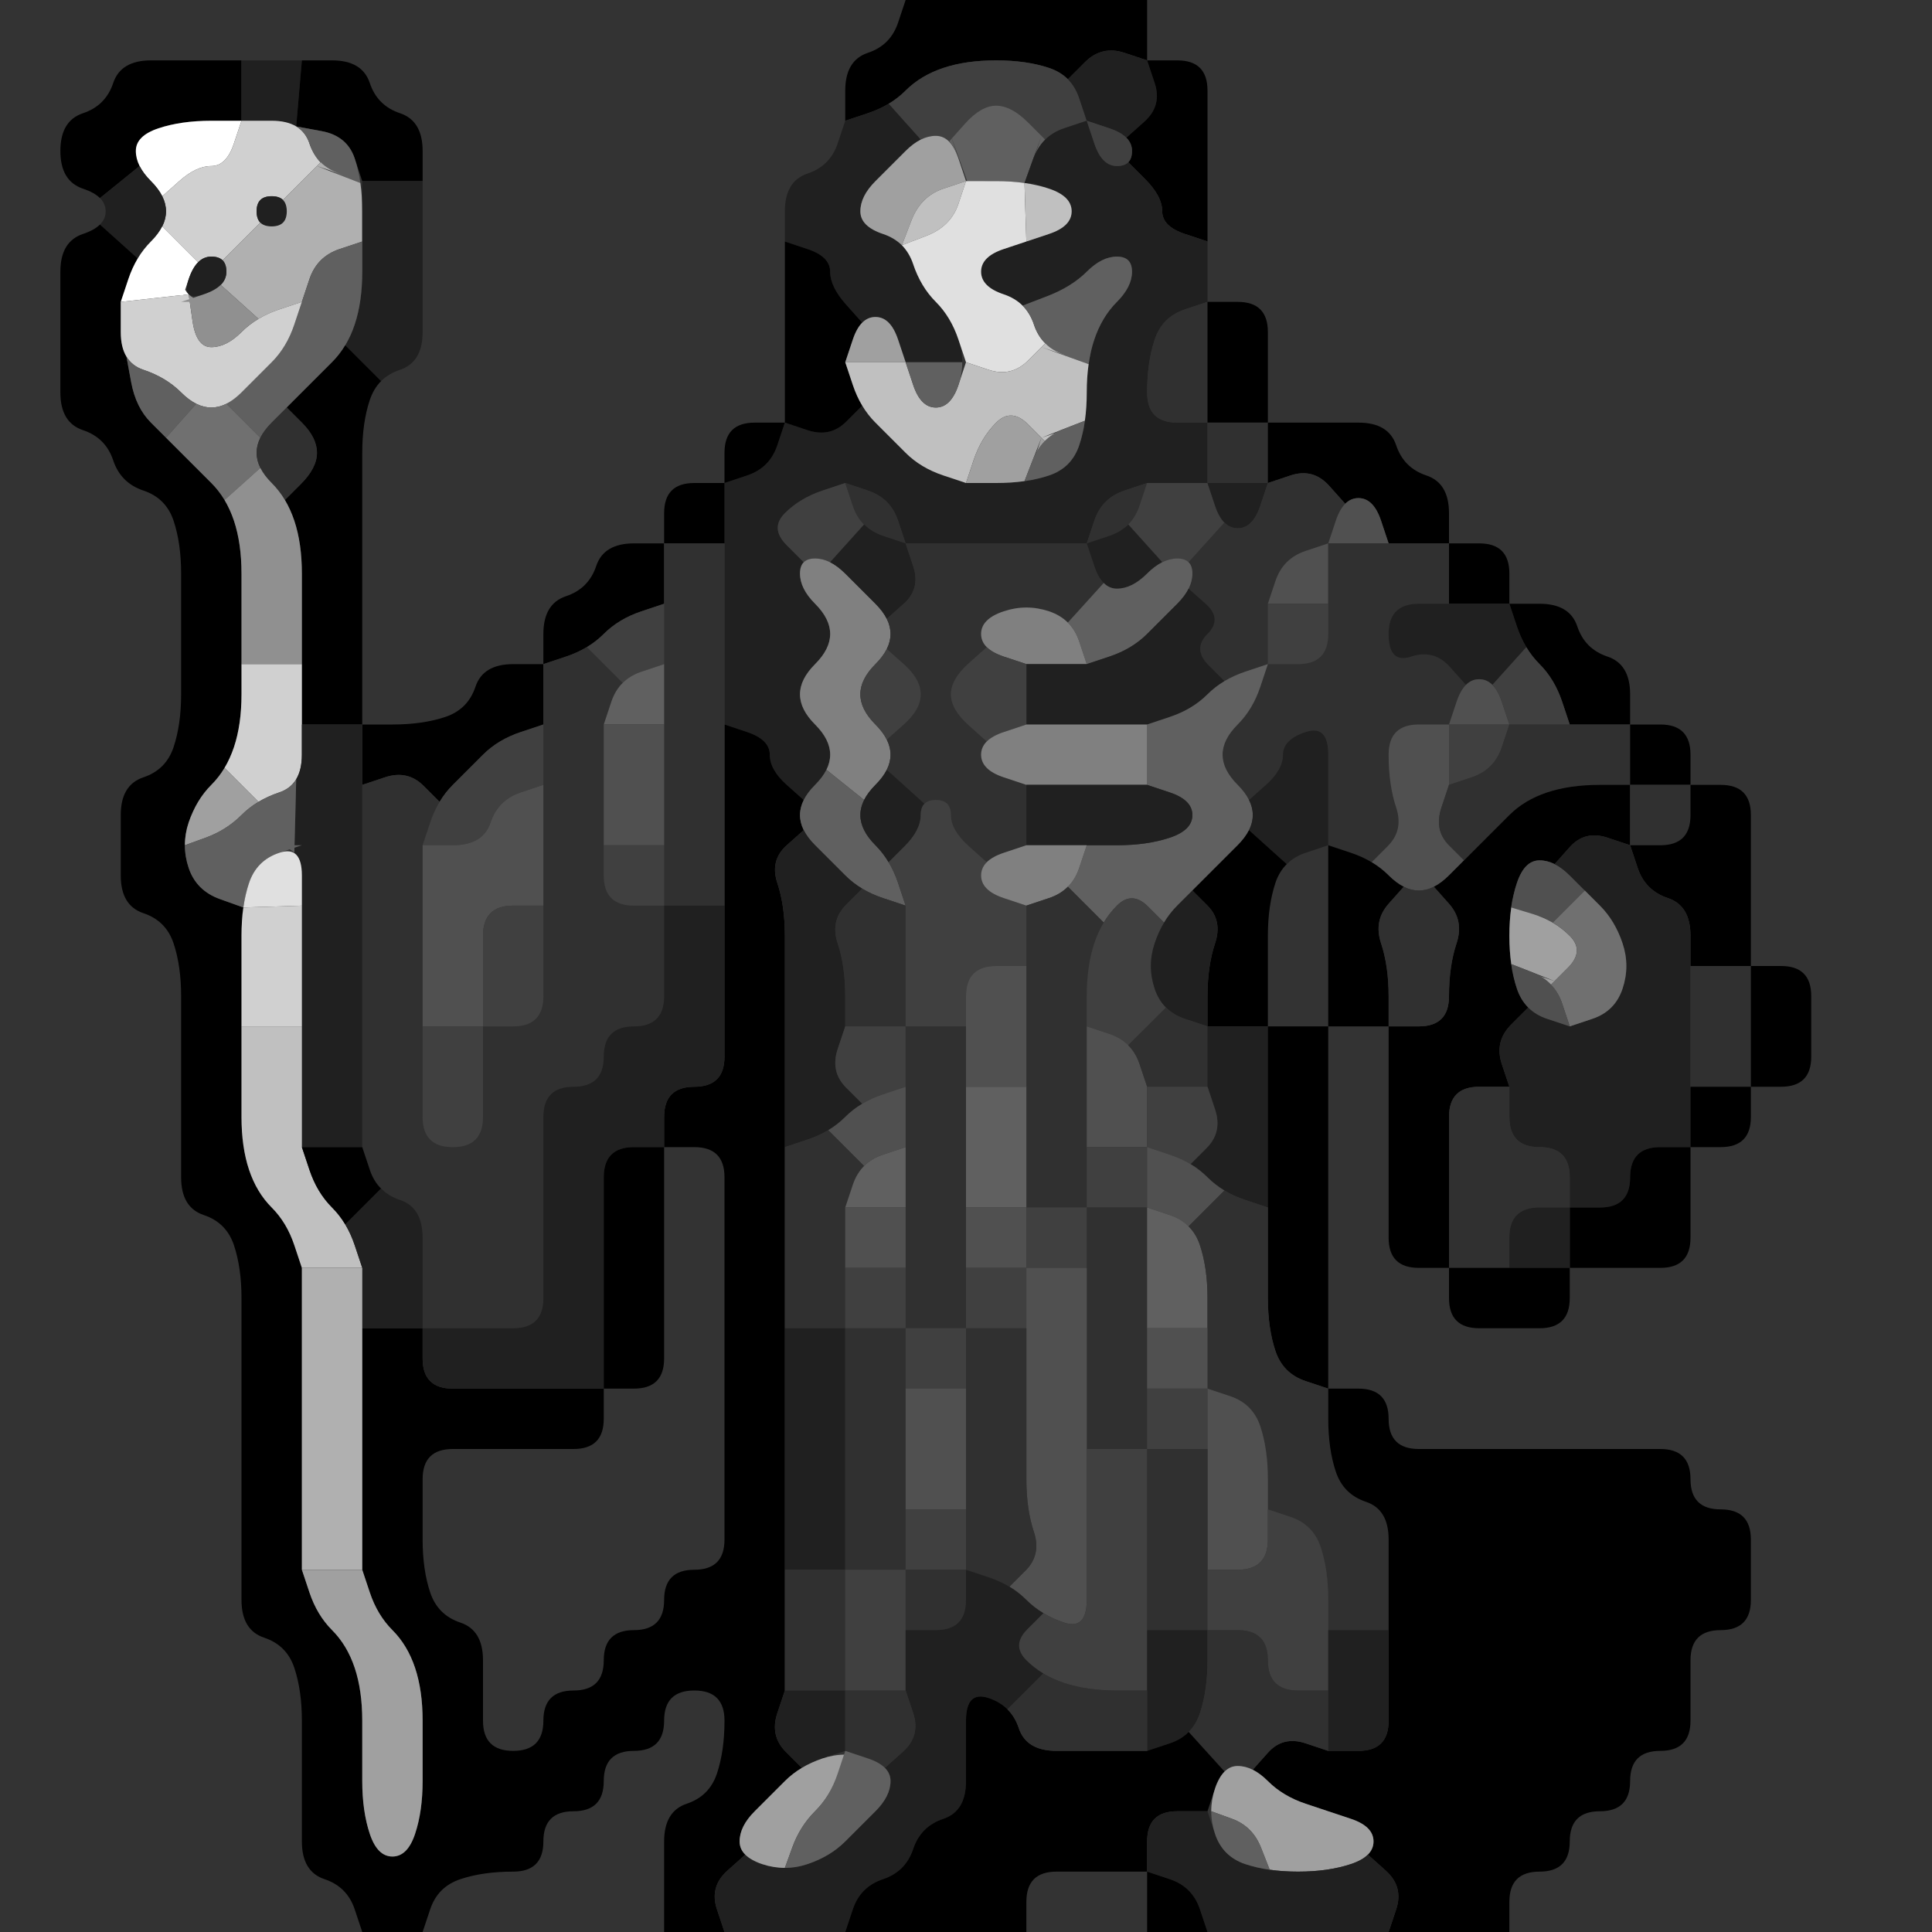 <?xml version="1.0" encoding="UTF-8" standalone="no"?>
<!-- Created with Inkscape (http://www.inkscape.org/) -->

<svg
   xmlns:dc="http://purl.org/dc/elements/1.1/"
   xmlns:cc="http://creativecommons.org/ns#"
   xmlns:rdf="http://www.w3.org/1999/02/22-rdf-syntax-ns#"
   xmlns:svg="http://www.w3.org/2000/svg"
   xmlns="http://www.w3.org/2000/svg"
   xmlns:sodipodi="http://sodipodi.sourceforge.net/DTD/sodipodi-0.dtd"
   xmlns:inkscape="http://www.inkscape.org/namespaces/inkscape"
   version="1.1"
   id="svg4241"
   width="32"
   height="32"
   viewBox="0 0 32 32"
   sodipodi:docname="skeleton.svg"
   inkscape:version="0.92.5 (2060ec1f9f, 2020-04-08)">
  <rect x="0" y="0" width="32" height="32" fill="#333333" stroke="none"/>
  <defs
     id="defs4245" />
  <sodipodi:namedview
     pagecolor="#ffffff"
     bordercolor="#666666"
     borderopacity="1"
     objecttolerance="10"
     gridtolerance="10"
     guidetolerance="10"
     inkscape:pageopacity="0"
     inkscape:pageshadow="2"
     inkscape:window-width="1920"
     inkscape:window-height="1118"
     id="namedview4243"
     showgrid="false"
     inkscape:zoom="7.375"
     inkscape:cx="16"
     inkscape:cy="16"
     inkscape:window-x="0"
     inkscape:window-y="24"
     inkscape:window-maximized="1"
     inkscape:current-layer="svg4241" />
  <g
     transform="translate(0 0)"
     id="g4629">
    <path
       style="fill:#000000;fill-opacity:0"
       d="M 0,0.5 V 0 H 0.5 1 1.5 2 2.5 3 3.5 4 4.5 5 5.5 6 6.5 7 7.5 8 8.5 9 9.5 10 10.5 11 11.5 12 12.5 13 13.5 14 14.5 15 L 14.875,0.375 Q 14.75,0.75 14.375,0.875 14,1 14,1.5 V 2 L 13.875,2.375 Q 13.75,2.75 13.375,2.875 13,3 13,3.5 V 4 4.5 q 0,0.5 0,1 0,0.5 0,1 V 7 H 12.5 Q 12,7 12,7.5 V 8 H 11.5 Q 11,8 11,8.5 V 9 H 10.5 Q 10,9 9.875,9.375 9.75,9.75 9.375,9.875 9,10 9,10.5 V 11 H 8.5 Q 8,11 7.875,11.375 7.75,11.75 7.375,11.875 7,12 6.5,12 H 6 V 11.5 Q 6,11 6,10.5 6,10 6,9.5 6,9 6,8.5 6,8 6,7.5 6,7 6.125,6.625 6.25,6.25 6.625,6.125 7,6 7,5.5 7,5 7,4.5 7,4 7,3.5 V 3 2.5 Q 7,2 6.625,1.875 6.25,1.75 6.125,1.375 6,1 5.5,1 H 5 4.5 4 3.5 Q 3,1 2.5,1 2,1 1.875,1.375 1.75,1.75 1.375,1.875 1,2 1,2.5 1,3 1.375,3.125 1.75,3.25 1.75,3.5 1.75,3.75 1.375,3.875 1,4 1,4.5 1,5 1,5.5 1,6 1,6.5 1,7 1.375,7.125 1.75,7.25 1.875,7.625 2,8 2.375,8.125 2.75,8.25 2.875,8.625 3,9 3,9.5 q 0,0.5 0,1 0,0.5 0,1 0,0.5 -0.125,0.875 -0.125,0.375 -0.5,0.5 Q 2,13 2,13.5 q 0,0.5 0,1 0,0.5 0.375,0.625 0.375,0.125 0.5,0.5 Q 3,16 3,16.5 q 0,0.5 0,1 0,0.5 0,1 0,0.5 0,1 0,0.5 0.375,0.625 0.375,0.125 0.5,0.5 Q 4,21 4,21.5 q 0,0.5 0,1 0,0.5 0,1 0,0.5 0,1 0,0.5 0,1 0,0.5 0,1 0,0.5 0.375,0.625 0.375,0.125 0.5,0.5 Q 5,28 5,28.5 q 0,0.5 0,1 0,0.5 0,1 0,0.5 0.375,0.625 0.375,0.125 0.5,0.5 L 6,32 H 5.5 5 4.5 4 3.5 3 2.5 2 1.5 1 0.5 0 V 31.5 31 30.5 30 29.5 29 28.5 28 27.5 27 26.5 26 25.5 25 24.5 24 23.5 23 22.5 22 21.5 21 20.5 20 19.5 19 18.5 18 17.5 17 16.5 16 15.5 15 14.5 14 13.5 13 12.5 12 11.5 11 10.5 10 9.5 9 8.5 8 7.5 7 6.5 6 5.5 5 4.5 4 3.5 3 2.5 2 1.5 1 0.5"
       id="path4251" />
    <path
       style="fill:#000000;fill-opacity:1"
       d="M 14.875,0.375 15,0 H 15.5 16 16.5 17 17.5 18 18.5 19 V 0.5 1 L 18.625,0.875 Q 18.25,0.75 17.969,1.031 L 17.688,1.312 17.75,1.375 17.812,1.438 17.688,1.312 Q 17.562,1.188 17.375,1.125 L 17.188,1.062 17.469,1.156 17.75,1.25 17.375,1.125 Q 17,1 16.5,1 16,1 15.625,1.125 15.25,1.25 15,1.5 14.75,1.75 14.375,1.875 L 14,2 V 1.5 q 0,-0.5 0.375,-0.625 0.375,-0.125 0.5,-0.5"
       id="path4253" />
    <path
       style="fill:#000000;fill-opacity:0"
       d="M 19,0.5 V 0 H 19.5 20 20.5 21 21.5 22 22.5 23 23.5 24 24.5 25 25.5 26 26.5 27 27.5 28 28.5 29 29.5 30 30.5 31 31.5 32 V 0.5 1 1.5 2 2.5 3 3.5 4 4.5 5 5.5 6 6.5 7 7.5 8 8.5 9 9.5 10 10.5 11 11.5 12 12.5 13 13.5 14 14.5 15 15.5 16 16.5 17 17.5 18 18.5 19 19.5 20 20.5 21 21.5 22 22.5 23 23.5 24 24.5 25 25.5 26 26.5 27 27.5 28 28.5 29 29.5 30 30.5 31 31.5 32 H 31.5 31 30.5 30 29.5 29 28.5 28 27.5 27 26.5 26 25.5 25 V 31.5 Q 25,31 25.5,31 26,31 26,30.5 26,30 26.5,30 27,30 27,29.5 27,29 27.5,29 28,29 28,28.5 28,28 28,27.5 28,27 28.5,27 29,27 29,26.5 29,26 29,25.5 29,25 28.5,25 28,25 28,24.5 28,24 27.5,24 q -0.5,0 -1,0 -0.5,0 -1,0 -0.5,0 -1,0 -0.5,0 -1,0 Q 23,24 23,23.5 23,23 22.5,23 H 22 v -0.5 q 0,-0.5 0,-1 0,-0.5 0,-1 0,-0.5 0,-1 0,-0.5 0,-1 0,-0.5 0,-1 V 17 h 0.5 0.5 v 0.5 q 0,0.5 0,1 0,0.5 0,1 0,0.5 0,1 0,0.5 0.5,0.5 H 24 v 0.5 q 0,0.5 0.5,0.5 0.5,0 1,0 0.5,0 0.5,-0.5 V 21 h 0.5 q 0.5,0 1,0 0.5,0 0.5,-0.5 0,-0.5 0,-1 V 19 h 0.5 Q 29,19 29,18.5 V 18 h 0.5 Q 30,18 30,17.5 30,17 30,16.5 30,16 29.5,16 H 29 v -0.5 q 0,-0.5 0,-1 0,-0.5 0,-1 Q 29,13 28.5,13 H 28 V 12.5 Q 28,12 27.5,12 H 27 V 11.5 Q 27,11 26.625,10.875 26.25,10.75 26.125,10.375 26,10 25.5,10 H 25 V 9.5 Q 25,9 24.5,9 H 24 V 8.5 Q 24,8 23.625,7.875 23.25,7.75 23.125,7.375 23,7 22.5,7 22,7 21.5,7 H 21 V 6.5 Q 21,6 21,5.5 21,5 20.5,5 H 20 V 4.5 4 3.5 Q 20,3 20,2.5 20,2 20,1.5 20,1 19.5,1 H 19 V 0.5"
       id="path4255" />
    <path
       style="fill:#000000;fill-opacity:1"
       d="M 1.875,1.375 Q 2,1 2.5,1 3,1 3.5,1 H 4 V 1.5 2 H 3.5 Q 3,2 2.625,2.125 2.25,2.25 2.25,2.5 V 2.75 2.562 2.375 2.5 q 0,0.125 0.062,0.25 L 2.375,2.875 2.344,2.812 2.312,2.75 1.984,3.016 1.656,3.281 1.703,3.328 1.75,3.375 1.656,3.281 Q 1.562,3.188 1.375,3.125 L 1.188,3.062 1.469,3.156 1.75,3.25 1.375,3.125 Q 1,3 1,2.5 1,2 1.375,1.875 1.75,1.75 1.875,1.375"
       id="path4257" />
    <path
       style="fill:#202020;fill-opacity:1"
       d="M 4,1.5 V 1 H 4.5 5 L 4.953,1.547 4.906,2.094 4.984,2.141 5.062,2.188 4.906,2.094 Q 4.75,2 4.5,2 H 4.25 4.625 5 4.5 4 V 1.5"
       id="path4259" />
    <path
       style="fill:#000000;fill-opacity:1"
       d="M 4.953,1.547 5,1 H 5.5 Q 6,1 6.125,1.375 6.25,1.75 6.625,1.875 7,2 7,2.5 V 3 H 6.5 6 L 5.875,2.625 Q 5.75,2.25 5.328,2.172 L 4.906,2.094 4.953,1.547"
       id="path4261" />
    <path
       style="fill:#404040;fill-opacity:1"
       d="M 15,1.5 Q 15.25,1.25 15.625,1.125 16,1 16.5,1 q 0.5,0 0.875,0.125 0.375,0.125 0.5,0.5 L 18,2 17.625,2.125 17.25,2.25 17.531,2.156 17.812,2.062 17.625,2.125 Q 17.438,2.188 17.312,2.312 L 17.188,2.438 17.25,2.375 17.312,2.312 17.031,2.031 Q 16.75,1.75 16.5,1.75 q -0.25,0 -0.516,0.297 L 15.719,2.344 15.766,2.391 15.812,2.438 15.719,2.344 Q 15.625,2.25 15.5,2.25 H 15.375 15.562 15.75 15.5 15.25 15.438 15.625 15.5 q -0.125,0 -0.25,0.062 L 15.125,2.375 15.188,2.344 15.25,2.312 14.984,2.016 14.719,1.719 14.641,1.766 14.562,1.812 14.719,1.719 Q 14.875,1.625 15,1.5 L 15.125,1.375 14.938,1.562 14.75,1.75 15,1.5"
       id="path4263" />
    <path
       style="fill:#202020;fill-opacity:1"
       d="M 17.875,1.625 17.75,1.25 17.844,1.531 17.938,1.812 17.875,1.625 Q 17.812,1.438 17.688,1.312 L 17.562,1.188 17.625,1.25 17.688,1.312 17.969,1.031 Q 18.25,0.75 18.625,0.875 L 19,1 19.125,1.375 Q 19.25,1.75 18.953,2.016 L 18.656,2.281 18.703,2.328 18.75,2.375 18.656,2.281 Q 18.562,2.188 18.375,2.125 L 18.188,2.062 18.469,2.156 18.75,2.25 18.375,2.125 18,2 17.875,1.625"
       id="path4265" />
    <path
       style="fill:#000000;fill-opacity:1"
       d="M 19.125,1.375 19,1 h 0.5 q 0.5,0 0.5,0.5 0,0.5 0,1 0,0.5 0,1 V 4 L 19.625,3.875 Q 19.25,3.75 19.25,3.5 19.25,3.25 18.969,2.969 L 18.688,2.688 18.656,2.719 18.625,2.75 18.688,2.688 Q 18.75,2.625 18.75,2.5 V 2.375 2.562 2.75 2.5 2.25 2.438 2.625 2.5 q 0,-0.125 -0.094,-0.219 L 18.562,2.188 18.609,2.234 18.656,2.281 18.953,2.016 Q 19.25,1.75 19.125,1.375"
       id="path4267" />
    <path
       style="fill:#ffffff;fill-opacity:1"
       d="M 2.25,2.5 Q 2.25,2.25 2.625,2.125 3,2 3.5,2 H 4 L 3.875,2.375 Q 3.75,2.75 3.5,2.75 3.25,2.75 2.969,3 L 2.688,3.25 2.719,3.312 2.75,3.375 2.688,3.25 Q 2.625,3.125 2.5,3 L 2.375,2.875 2.562,3.062 2.75,3.25 2.5,3 Q 2.25,2.75 2.25,2.5"
       id="path4269" />
    <path
       style="fill:#d0d0d0;fill-opacity:1"
       d="M 3.875,2.375 4,2 H 4.5 Q 5,2 5.125,2.375 L 5.25,2.75 5.156,2.469 5.062,2.188 5.125,2.375 Q 5.188,2.562 5.312,2.688 L 5.438,2.812 5.375,2.75 5.312,2.688 5,3 4.688,3.312 4.719,3.344 4.75,3.375 4.688,3.312 Q 4.625,3.25 4.5,3.25 H 4.375 4.562 4.75 4.5 Q 4.25,3.25 4.25,3.5 V 3.75 3.562 3.375 3.5 q 0,0.125 0.062,0.188 L 4.375,3.75 4.344,3.719 4.312,3.688 4,4 3.688,4.312 3.719,4.344 3.75,4.375 3.688,4.312 Q 3.625,4.25 3.5,4.25 H 3.375 3.562 3.75 3.5 3.25 3.438 3.625 3.5 q -0.125,0 -0.219,0.094 L 3.188,4.438 3.234,4.391 3.281,4.344 2.984,4.047 2.688,3.75 2.656,3.812 2.625,3.875 2.688,3.75 Q 2.75,3.625 2.75,3.5 V 3.375 3.562 3.75 3.5 3.25 3.438 3.625 3.5 Q 2.75,3.375 2.688,3.25 L 2.625,3.125 2.656,3.188 2.688,3.25 2.969,3 Q 3.25,2.75 3.5,2.75 q 0.25,0 0.375,-0.375"
       id="path4271" />
    <path
       style="fill:#606060;fill-opacity:1"
       d="M 5.125,2.375 5,2 5.094,2.281 5.188,2.562 5.125,2.375 Q 5.062,2.188 4.906,2.094 L 4.75,2 4.828,2.047 4.906,2.094 5.328,2.172 Q 5.75,2.25 5.875,2.625 L 6,3 5.906,2.719 5.812,2.438 5.875,2.625 Q 5.938,2.812 5.969,3.031 L 6,3.25 5.984,3.141 5.969,3.031 5.609,2.891 Q 5.25,2.75 5.125,2.375"
       id="path4273" />
    <path
       style="fill:#202020;fill-opacity:1"
       d="M 13.875,2.375 14,2 14.375,1.875 14.75,1.75 14.469,1.844 14.188,1.938 14.375,1.875 Q 14.562,1.812 14.719,1.719 L 14.875,1.625 14.797,1.672 14.719,1.719 14.984,2.016 15.25,2.312 15.312,2.281 15.375,2.25 15.25,2.312 Q 15.125,2.375 15,2.5 L 14.875,2.625 15.062,2.438 15.25,2.25 15,2.5 q -0.25,0.25 -0.5,0.5 -0.25,0.25 -0.25,0.5 0,0.25 0.375,0.375 Q 15,4 15.125,4.375 15.25,4.75 15.5,5 15.75,5.25 15.875,5.625 L 16,6 15.906,5.719 15.812,5.438 15.875,5.625 Q 15.938,5.812 15.938,6 V 6.188 6.094 6 H 15.469 15 L 14.875,5.625 Q 14.75,5.25 14.5,5.25 H 14.25 14.438 14.625 14.5 q -0.125,0 -0.219,0.094 L 14.188,5.438 14.234,5.391 14.281,5.344 14.016,5.047 Q 13.75,4.75 13.75,4.5 13.75,4.25 13.375,4.125 L 13,4 V 3.5 Q 13,3 13.375,2.875 13.75,2.75 13.875,2.375 M 14.906,5.719 15,6 15.031,6.094 15.062,6.188 15,6 Q 14.938,5.812 14.875,5.625 l -0.062,-0.188 0.094,0.281"
       id="path4275" />
    <path
       style="fill:#a0a0a0;fill-opacity:1"
       d="m 15,2.5 q 0.25,-0.25 0.5,-0.25 0.25,0 0.375,0.375 L 16,3 15.625,3.125 Q 15.25,3.25 15.094,3.656 L 14.938,4.062 15,4.125 15.062,4.188 14.938,4.062 Q 14.812,3.938 14.625,3.875 L 14.438,3.812 14.719,3.906 15,4 14.625,3.875 Q 14.25,3.75 14.25,3.5 14.25,3.25 14.5,3 14.75,2.75 15,2.5"
       id="path4277" />
    <path
       style="fill:#606060;fill-opacity:1"
       d="M 15.891,2.641 15.75,2.25 15.844,2.531 15.938,2.812 15.875,2.625 Q 15.812,2.438 15.719,2.344 L 15.625,2.25 15.672,2.297 15.719,2.344 15.984,2.047 Q 16.25,1.75 16.5,1.75 q 0.25,0 0.531,0.281 L 17.312,2.312 17.375,2.25 17.438,2.188 17.312,2.312 Q 17.188,2.438 17.125,2.625 L 17.062,2.812 17.156,2.531 17.25,2.25 17.109,2.641 16.969,3.031 17.078,3.047 17.188,3.062 16.969,3.031 Q 16.75,3 16.5,3 H 16.25 16.625 17 16.5 16 16.375 16.75 16.5 Q 16.25,3 16.031,3.031 L 15.812,3.062 15.922,3.047 16.031,3.031 15.891,2.641"
       id="path4279" />
    <path
       style="fill:#202020;fill-opacity:1"
       d="M 17.109,2.641 Q 17.25,2.25 17.625,2.125 L 18,2 18.125,2.375 Q 18.25,2.75 18.5,2.75 H 18.75 18.562 18.375 18.5 q 0.125,0 0.188,-0.062 L 18.75,2.625 18.719,2.656 18.688,2.688 18.969,2.969 Q 19.25,3.25 19.25,3.5 q 0,0.25 0.375,0.375 L 20,4 V 4.5 5 L 19.625,5.125 Q 19.25,5.25 19.125,5.625 19,6 19,6.5 19,7 19.5,7 H 20 V 7.5 8 H 19.5 19 l -0.375,0.125 q -0.375,0.125 -0.5,0.5 L 18,9 H 17.5 Q 17,9 16.5,9 16,9 15.5,9 H 15 L 14.875,8.625 Q 14.75,8.25 14.375,8.125 L 14,8 13.625,8.125 Q 13.25,8.25 13,8.5 12.75,8.75 13.031,9.031 L 13.312,9.312 13.344,9.281 13.375,9.25 13.312,9.312 Q 13.25,9.375 13.25,9.5 V 9.625 9.438 9.25 9.5 q 0,0.25 0.25,0.5 0.25,0.25 0.25,0.5 0,0.25 -0.25,0.5 -0.25,0.25 -0.25,0.5 0,0.25 0.25,0.5 0.25,0.25 0.25,0.5 0,0.25 -0.25,0.5 L 13.25,13.25 13.438,13.062 13.625,12.875 13.5,13 q -0.125,0.125 -0.188,0.25 L 13.25,13.375 13.281,13.312 13.312,13.25 13.031,13 Q 12.75,12.75 12.75,12.5 q 0,-0.25 -0.375,-0.375 L 12,12 v -0.5 q 0,-0.5 0,-1 0,-0.5 0,-1 V 9 8.5 8 l 0.375,-0.125 q 0.375,-0.125 0.5,-0.5 L 13,7 13.375,7.125 Q 13.75,7.25 14.016,6.984 L 14.281,6.719 14.234,6.641 14.188,6.562 14.281,6.719 Q 14.375,6.875 14.5,7 L 14.625,7.125 14.438,6.938 14.25,6.75 14.5,7 q 0.25,0.25 0.5,0.5 0.25,0.25 0.625,0.375 L 16,8 h 0.5 Q 17,8 17.375,7.875 17.75,7.75 17.875,7.375 18,7 18,6.5 18,6 18.125,5.625 18.25,5.25 18.5,5 18.75,4.75 18.75,4.5 18.75,4.25 18.5,4.25 18.25,4.25 18,4.5 17.75,4.75 17.344,4.906 L 16.938,5.062 17,5.125 17.062,5.188 16.938,5.062 Q 16.812,4.938 16.625,4.875 L 16.438,4.812 16.719,4.906 17,5 16.625,4.875 Q 16.25,4.75 16.25,4.5 q 0,-0.25 0.375,-0.375 L 17,4 17.375,3.875 Q 17.75,3.75 17.75,3.5 17.75,3.25 17.375,3.125 L 17,3 17.281,3.094 17.562,3.188 17.375,3.125 Q 17.188,3.062 16.969,3.031 L 16.75,3 16.859,3.016 16.969,3.031 17.109,2.641"
       id="path4281" />
    <path
       style="fill:#404040;fill-opacity:1"
       d="M 18.125,2.375 18,2 18.375,2.125 Q 18.75,2.25 18.75,2.5 q 0,0.25 -0.25,0.25 -0.25,0 -0.375,-0.375"
       id="path4283" />
    <path
       style="fill:#202020;fill-opacity:1"
       d="M 1.75,3.5 V 3.25 3.438 3.625 3.5 Q 1.75,3.375 1.656,3.281 L 1.562,3.188 1.609,3.234 1.656,3.281 1.984,3.016 2.312,2.75 2.281,2.688 2.25,2.625 2.312,2.75 Q 2.375,2.875 2.5,3 L 2.625,3.125 2.438,2.938 2.25,2.75 2.5,3 Q 2.75,3.25 2.75,3.5 2.75,3.75 2.5,4 L 2.25,4.25 2.438,4.062 2.625,3.875 2.5,4 Q 2.375,4.125 2.281,4.281 L 2.188,4.438 2.234,4.359 2.281,4.281 1.969,4 1.656,3.719 1.609,3.766 1.562,3.812 1.656,3.719 Q 1.75,3.625 1.75,3.5 V 3.375 3.562 3.75 3.5"
       id="path4285" />
    <path
       style="fill:#202020;fill-opacity:1"
       d="m 4.25,3.5 q 0,-0.25 0.25,-0.25 0.25,0 0.25,0.25 0,0.25 -0.25,0.25 -0.25,0 -0.25,-0.25"
       id="path4287" />
    <path
       style="fill:#b0b0b0;fill-opacity:1"
       d="M 4.75,3.5 V 3.25 3.438 3.625 3.5 Q 4.75,3.375 4.688,3.312 L 4.625,3.25 4.656,3.281 4.688,3.312 5,3 5.312,2.688 5.25,2.625 5.188,2.562 5.312,2.688 Q 5.438,2.812 5.625,2.875 L 5.812,2.938 5.531,2.844 5.25,2.75 5.609,2.891 5.969,3.031 5.953,2.922 5.938,2.812 5.969,3.031 Q 6,3.25 6,3.5 V 3.75 3.375 3 3.5 4 L 5.625,4.125 Q 5.25,4.25 5.125,4.625 L 5,5 4.625,5.125 4.25,5.25 4.531,5.156 4.812,5.062 4.625,5.125 Q 4.438,5.188 4.281,5.281 L 4.125,5.375 4.203,5.328 4.281,5.281 3.969,5 3.656,4.719 3.609,4.766 3.562,4.812 3.656,4.719 Q 3.75,4.625 3.75,4.5 V 4.375 4.562 4.75 4.5 4.25 4.438 4.625 4.5 Q 3.75,4.375 3.688,4.312 L 3.625,4.25 3.656,4.281 3.688,4.312 4,4 4.312,3.688 4.281,3.656 4.25,3.625 4.312,3.688 Q 4.375,3.75 4.5,3.75 H 4.625 4.438 4.25 4.5 q 0.25,0 0.25,-0.25 M 6,4.125 V 4 3.625 3.25 3.5 Q 6,3.75 6,4 V 4.25 4.125"
       id="path4289" />
    <path
       style="fill:#202020;fill-opacity:1"
       d="M 6,3.5 V 3 H 6.5 7 V 3.5 Q 7,4 7,4.5 7,5 7,5.5 7,6 6.625,6.125 L 6.25,6.25 6.531,6.156 6.812,6.062 6.625,6.125 Q 6.438,6.188 6.312,6.312 L 6.188,6.438 6.25,6.375 6.312,6.312 6.016,6.016 5.719,5.719 5.672,5.797 5.625,5.875 5.719,5.719 Q 5.812,5.562 5.875,5.375 L 5.938,5.188 5.844,5.469 5.75,5.75 5.875,5.375 Q 6,5 6,4.5 6,4 6,3.5"
       id="path4291" />
    <path
       style="fill:#c0c0c0;fill-opacity:1"
       d="M 15.094,3.656 Q 15.25,3.25 15.625,3.125 L 16,3 15.875,3.375 Q 15.75,3.75 15.344,3.906 L 14.938,4.062 15.094,3.656"
       id="path4293" />
    <path
       style="fill:#e0e0e0;fill-opacity:1"
       d="M 15.875,3.375 16,3 H 16.5 17 16.625 16.25 16.5 q 0.25,0 0.469,0.031 L 17.188,3.062 17.078,3.047 16.969,3.031 16.984,3.516 17,4 16.625,4.125 Q 16.25,4.25 16.25,4.5 q 0,0.25 0.375,0.375 Q 17,5 17.125,5.375 L 17.25,5.75 17.156,5.469 17.062,5.188 17.125,5.375 q 0.062,0.188 0.188,0.312 l 0.125,0.125 L 17.375,5.75 17.312,5.688 17.031,5.969 Q 16.75,6.25 16.375,6.125 L 16,6 15.875,5.625 Q 15.75,5.25 15.5,5 15.25,4.75 15.125,4.375 L 15,4 15.094,4.281 15.188,4.562 15.125,4.375 Q 15.062,4.188 14.938,4.062 L 14.812,3.938 14.875,4 14.938,4.062 15.344,3.906 Q 15.75,3.75 15.875,3.375"
       id="path4295" />
    <path
       style="fill:#c0c0c0;fill-opacity:1"
       d="M 16.984,3.516 16.969,3.031 16.859,3.016 16.75,3 16.969,3.031 Q 17.188,3.062 17.375,3.125 L 17.562,3.188 17.281,3.094 17,3 17.375,3.125 Q 17.75,3.25 17.75,3.5 q 0,0.25 -0.375,0.375 L 17,4 16.984,3.516"
       id="path4297" />
    <path
       style="fill:#000000;fill-opacity:1"
       d="M 1,4.5 Q 1,4 1.375,3.875 L 1.75,3.75 1.469,3.844 1.188,3.938 1.375,3.875 Q 1.562,3.812 1.656,3.719 L 1.75,3.625 1.703,3.672 1.656,3.719 1.969,4 2.281,4.281 2.328,4.203 2.375,4.125 2.281,4.281 Q 2.188,4.438 2.125,4.625 L 2.062,4.812 2.156,4.531 2.25,4.25 2.125,4.625 2,5 V 5.5 6 5.625 5.25 5.5 Q 2,5.75 2.094,5.906 L 2.188,6.062 2.141,5.984 2.094,5.906 2.172,6.328 Q 2.25,6.75 2.5,7 2.75,7.25 3,7.5 3.25,7.75 3.5,8 3.75,8.25 3.875,8.625 4,9 4,9.5 4,10 4,10.5 4,11 4,11.5 4,12 3.875,12.375 3.75,12.75 3.5,13 3.25,13.25 3.125,13.625 3,14 3.125,14.375 3.25,14.75 3.641,14.891 L 4.031,15.031 4.047,14.922 4.062,14.812 4.031,15.031 Q 4,15.25 4,15.5 V 15.75 15.375 15 15.5 q 0,0.5 0,1 V 17 17.5 Q 4,18 4,18.5 4,19 4.125,19.375 4.25,19.75 4.5,20 4.75,20.25 4.875,20.625 L 5,21 v 0.5 q 0,0.5 0,1 0,0.5 0,1 0,0.5 0,1 0,0.5 0,1 V 26 l 0.125,0.375 Q 5.25,26.75 5.5,27 5.75,27.25 5.875,27.625 6,28 6,28.5 6,29 6,29.5 6,30 6.125,30.375 6.25,30.75 6.5,30.75 6.75,30.75 6.875,30.375 7,30 7,29.5 7,29 7,28.5 7,28 6.875,27.625 6.75,27.25 6.5,27 6.25,26.75 6.125,26.375 L 6,26 V 25.5 Q 6,25 6,24.5 6,24 6,23.5 6,23 6,22.5 V 22 H 6.5 7 v 0.5 q 0,0.5 0.5,0.5 0.5,0 1,0 0.5,0 1,0 H 10 v 0.5 Q 10,24 9.5,24 9,24 8.5,24 8,24 7.5,24 7,24 7,24.5 q 0,0.5 0,1 0,0.5 0.125,0.875 0.125,0.375 0.5,0.5 Q 8,27 8,27.5 8,28 8,28.5 8,29 8.5,29 9,29 9,28.5 9,28 9.5,28 10,28 10,27.5 10,27 10.5,27 11,27 11,26.5 11,26 11.5,26 12,26 12,25.5 q 0,-0.5 0,-1 0,-0.5 0,-1 0,-0.5 0,-1 0,-0.5 0,-1 0,-0.5 0,-1 0,-0.5 0,-1 Q 12,19 11.5,19 H 11 V 18.5 Q 11,18 11.5,18 12,18 12,17.5 q 0,-0.5 0,-1 0,-0.5 0,-1 V 15 14.5 q 0,-0.5 0,-1 0,-0.5 0,-1 V 12 l 0.375,0.125 q 0.375,0.125 0.375,0.375 0,0.25 0.281,0.5 L 13.312,13.25 13.344,13.188 13.375,13.125 13.312,13.25 Q 13.25,13.375 13.25,13.5 V 13.625 13.438 13.25 13.5 13.75 13.562 13.375 13.5 q 0,0.125 0.062,0.25 L 13.375,13.875 13.344,13.812 13.312,13.75 13.031,14 Q 12.75,14.25 12.875,14.625 13,15 13,15.5 q 0,0.5 0,1 0,0.5 0,1 0,0.5 0,1 v 0.5 0.5 q 0,0.5 0,1 0,0.5 0,1 v 0.5 0.5 q 0,0.5 0,1 0,0.5 0,1 0,0.5 0,1 v 0.5 0.5 q 0,0.5 0,1 V 28 l -0.125,0.375 q -0.125,0.375 0.141,0.641 l 0.266,0.266 0.078,-0.047 0.078,-0.047 -0.156,0.094 Q 13.125,29.375 13,29.5 L 12.875,29.625 13.062,29.438 13.25,29.25 13,29.5 q -0.25,0.25 -0.5,0.5 -0.25,0.25 -0.25,0.5 V 30.75 30.562 30.375 30.5 q 0,0.125 0.094,0.219 l 0.094,0.094 -0.047,-0.047 -0.047,-0.047 -0.297,0.266 Q 11.75,31.25 11.875,31.625 L 12,32 H 11.5 11 v -0.5 q 0,-0.5 0,-1 0,-0.5 0.375,-0.625 0.375,-0.125 0.5,-0.5 Q 12,29 12,28.5 12,28 11.5,28 11,28 11,28.5 11,29 10.5,29 10,29 10,29.5 10,30 9.5,30 9,30 9,30.5 9,31 8.5,31 8,31 7.625,31.125 7.25,31.25 7.125,31.625 L 7,32 H 6.5 6 L 5.875,31.625 Q 5.75,31.25 5.375,31.125 5,31 5,30.5 5,30 5,29.5 5,29 5,28.5 5,28 4.875,27.625 4.75,27.25 4.375,27.125 4,27 4,26.5 4,26 4,25.5 4,25 4,24.5 4,24 4,23.5 4,23 4,22.5 4,22 4,21.5 4,21 3.875,20.625 3.75,20.25 3.375,20.125 3,20 3,19.5 3,19 3,18.5 3,18 3,17.5 3,17 3,16.5 3,16 2.875,15.625 2.75,15.25 2.375,15.125 2,15 2,14.5 2,14 2,13.5 2,13 2.375,12.875 2.75,12.75 2.875,12.375 3,12 3,11.5 3,11 3,10.5 3,10 3,9.5 3,9 2.875,8.625 2.75,8.25 2.375,8.125 2,8 1.875,7.625 1.75,7.25 1.375,7.125 1,7 1,6.5 1,6 1,5.5 1,5 1,4.5"
       id="path4299" />
    <path
       style="fill:#ffffff;fill-opacity:1"
       d="M 2.125,4.625 Q 2.25,4.25 2.5,4 L 2.75,3.75 2.562,3.938 2.375,4.125 2.5,4 Q 2.625,3.875 2.688,3.75 L 2.75,3.625 2.719,3.688 2.688,3.75 2.984,4.047 3.281,4.344 3.328,4.297 3.375,4.25 3.281,4.344 Q 3.188,4.438 3.125,4.625 L 3.062,4.812 3.156,4.531 3.25,4.25 3.125,4.625 3,5 V 4.625 4.25 4.5 Q 3,4.75 3.125,4.875 L 3.25,5 3.188,4.938 3.125,4.875 2.562,4.938 2,5 2.125,4.625"
       id="path4301" />
    <path
       style="fill:#202020;fill-opacity:1"
       d="M 3.125,4.625 Q 3.25,4.25 3.5,4.25 3.75,4.25 3.75,4.5 3.75,4.75 3.375,4.875 3,5 3.125,4.625"
       id="path4303" />
    <path
       style="fill:#606060;fill-opacity:1"
       d="M 5.125,4.625 Q 5.25,4.25 5.625,4.125 L 6,4 V 4.5 Q 6,5 5.875,5.375 5.75,5.75 5.5,6 5.25,6.25 5,6.5 4.75,6.75 4.5,7 L 4.25,7.25 4.438,7.062 4.625,6.875 4.5,7 Q 4.375,7.125 4.312,7.25 L 4.25,7.375 4.281,7.312 4.312,7.25 4.031,6.969 3.75,6.688 3.688,6.719 3.625,6.75 3.75,6.688 Q 3.875,6.625 4,6.5 L 4.125,6.375 3.938,6.562 3.75,6.75 4,6.5 Q 4.25,6.25 4.5,6 4.75,5.75 4.875,5.375 L 5,5 5.125,4.625 M 6,4.375 V 4 3.875 3.75 4 Q 6,4.25 6,4.5 V 4.75 4.375"
       id="path4305" />
    <path
       style="fill:#000000;fill-opacity:1"
       d="M 13,4.5 V 4 l 0.375,0.125 Q 13.75,4.25 13.75,4.5 q 0,0.25 0.266,0.547 L 14.281,5.344 14.328,5.297 14.375,5.25 14.281,5.344 Q 14.188,5.438 14.125,5.625 L 14.062,5.812 14.156,5.531 14.25,5.25 14.125,5.625 14,6 14.125,6.375 14.25,6.75 14.156,6.469 14.062,6.188 14.125,6.375 q 0.062,0.188 0.156,0.344 L 14.375,6.875 14.328,6.797 14.281,6.719 14.016,6.984 Q 13.75,7.25 13.375,7.125 L 13,7 V 6.5 q 0,-0.5 0,-1 0,-0.5 0,-1"
       id="path4307" />
    <path
       style="fill:#606060;fill-opacity:1"
       d="m 18,4.5 q 0.25,-0.25 0.5,-0.25 0.25,0 0.25,0.25 0,0.25 -0.25,0.5 -0.25,0.25 -0.375,0.625 L 18,6 18.094,5.719 18.188,5.438 18.125,5.625 Q 18.062,5.812 18.031,6.031 L 18,6.25 18.016,6.141 18.031,6.031 17.641,5.891 Q 17.25,5.75 17.125,5.375 L 17,5 17.094,5.281 17.188,5.562 17.125,5.375 Q 17.062,5.188 16.938,5.062 L 16.812,4.938 16.875,5 16.938,5.062 17.344,4.906 Q 17.75,4.75 18,4.5"
       id="path4309" />
    <path
       style="fill:#d0d0d0;fill-opacity:1"
       d="M 2,5.5 V 5 L 2.562,4.938 3.125,4.875 3.188,5.312 Q 3.25,5.75 3.5,5.75 3.75,5.75 4,5.5 4.25,5.25 4.625,5.125 L 5,5 4.875,5.375 Q 4.75,5.75 4.5,6 4.25,6.25 4,6.5 3.75,6.75 3.5,6.75 3.25,6.75 3,6.5 2.75,6.25 2.375,6.125 2,6 2,5.5"
       id="path4311" />
    <path
       style="fill:#909090;fill-opacity:1"
       d="M 3.188,5.312 3.125,4.875 3.062,4.812 3,4.75 3.125,4.875 Q 3.25,5 3.5,5 H 3.75 3.375 3 L 3.375,4.875 3.75,4.75 3.469,4.844 3.188,4.938 3.375,4.875 Q 3.562,4.812 3.656,4.719 L 3.75,4.625 3.703,4.672 3.656,4.719 3.969,5 4.281,5.281 4.359,5.234 4.438,5.188 4.281,5.281 Q 4.125,5.375 4,5.5 L 3.875,5.625 4.062,5.438 4.25,5.25 4,5.5 Q 3.75,5.75 3.5,5.75 3.25,5.75 3.188,5.312"
       id="path4313" />
    <path
       style="fill:#a0a0a0;fill-opacity:1"
       d="M 14.125,5.625 Q 14.25,5.25 14.5,5.25 q 0.25,0 0.375,0.375 L 15,6 H 14.5 14 l 0.125,-0.375"
       id="path4315" />
    <path
       style="fill:#303030;fill-opacity:1"
       d="m 19.125,5.625 q 0.125,-0.375 0.5,-0.5 L 20,5 v 0.5 q 0,0.5 0,1 V 7 H 19.5 Q 19,7 19,6.5 19,6 19.125,5.625"
       id="path4317" />
    <path
       style="fill:#000000;fill-opacity:1"
       d="M 20,5.5 V 5 h 0.5 Q 21,5 21,5.5 21,6 21,6.5 V 7 H 20.5 20 V 6.5 q 0,-0.5 0,-1"
       id="path4319" />
    <path
       style="fill:#606060;fill-opacity:1"
       d="M 2.172,6.328 2.094,5.906 2.047,5.828 2,5.75 2.094,5.906 Q 2.188,6.062 2.375,6.125 L 2.562,6.188 2.281,6.094 2,6 2.375,6.125 Q 2.75,6.25 3,6.5 L 3.25,6.75 3.062,6.562 2.875,6.375 3,6.5 Q 3.125,6.625 3.25,6.688 L 3.375,6.75 3.312,6.719 3.25,6.688 3,6.969 2.75,7.25 2.5,7 Q 2.25,6.75 2.172,6.328 M 2.562,7.062 2.75,7.25 2.812,7.312 2.875,7.375 2.75,7.25 Q 2.625,7.125 2.5,7 L 2.375,6.875 2.562,7.062"
       id="path4321" />
    <path
       style="fill:#000000;fill-opacity:1"
       d="M 5,6.5 Q 5.25,6.25 5.5,6 L 5.75,5.75 5.562,5.938 5.375,6.125 5.5,6 Q 5.625,5.875 5.719,5.719 L 5.812,5.562 5.766,5.641 5.719,5.719 6.016,6.016 6.312,6.312 6.375,6.25 6.438,6.188 6.312,6.312 Q 6.188,6.438 6.125,6.625 L 6.062,6.812 6.156,6.531 6.25,6.25 6.125,6.625 Q 6,7 6,7.5 q 0,0.5 0,1 0,0.5 0,1 0,0.5 0,1 0,0.5 0,1 V 12 H 5.5 5 V 11.5 Q 5,11 5,10.5 5,10 5,9.5 5,9 4.875,8.625 L 4.75,8.25 4.844,8.531 4.938,8.812 4.875,8.625 Q 4.812,8.438 4.719,8.281 L 4.625,8.125 4.672,8.203 4.719,8.281 4.984,8.016 Q 5.25,7.75 5.25,7.5 5.25,7.25 5,7 L 4.75,6.75 5,6.5 M 4.938,6.562 4.75,6.75 4.688,6.812 4.625,6.875 4.75,6.75 Q 4.875,6.625 5,6.5 L 5.125,6.375 4.938,6.562"
       id="path4323" />
    <path
       style="fill:#c0c0c0;fill-opacity:1"
       d="M 14.125,6.375 14,6 h 0.5 0.5 l 0.125,0.375 Q 15.25,6.75 15.5,6.75 q 0.25,0 0.375,-0.375 L 16,6 16.375,6.125 Q 16.75,6.25 17.031,5.969 L 17.312,5.688 17.25,5.625 17.188,5.562 l 0.125,0.125 q 0.125,0.125 0.312,0.188 L 17.812,5.938 17.531,5.844 17.25,5.75 17.641,5.891 18.031,6.031 18.047,5.922 18.062,5.812 18.031,6.031 Q 18,6.25 18,6.5 V 6.75 6.375 6 6.5 7 6.625 6.25 6.5 q 0,0.25 -0.031,0.469 L 17.938,7.188 17.953,7.078 17.969,6.969 17.609,7.109 17.25,7.25 17.531,7.156 17.812,7.062 17.625,7.125 Q 17.438,7.188 17.312,7.312 L 17.188,7.438 17.25,7.375 17.312,7.312 17.031,7.031 Q 16.75,6.75 16.5,7 16.25,7.25 16.125,7.625 L 16,8 15.625,7.875 Q 15.25,7.75 15,7.5 14.75,7.25 14.5,7 14.25,6.75 14.125,6.375"
       id="path4325" />
    <path
       style="fill:#606060;fill-opacity:1"
       d="M 15.125,6.375 15,6 h 0.469 0.469 V 5.906 5.812 6 q 0,0.188 -0.062,0.375 L 15.812,6.562 15.906,6.281 16,6 15.875,6.375 Q 15.75,6.75 15.5,6.75 15.25,6.75 15.125,6.375 M 14.969,5.906 15,6 15.094,6.281 15.188,6.562 15.125,6.375 Q 15.062,6.188 15,6 l -0.062,-0.188 0.031,0.094"
       id="path4327" />
    <path
       style="fill:#707070;fill-opacity:1"
       d="M 3,7.5 2.75,7.25 3,6.969 3.25,6.688 3.188,6.656 3.125,6.625 3.25,6.688 Q 3.375,6.75 3.5,6.75 H 3.625 3.438 3.25 3.5 3.75 3.562 3.375 3.5 q 0.125,0 0.25,-0.062 L 3.875,6.625 3.812,6.656 3.75,6.688 4.031,6.969 4.312,7.25 4.344,7.188 4.375,7.125 4.312,7.25 Q 4.25,7.375 4.25,7.5 V 7.625 7.438 7.25 7.5 7.75 7.562 7.375 7.5 q 0,0.125 0.062,0.25 L 4.375,7.875 4.344,7.812 4.312,7.75 4.016,8.016 3.719,8.281 3.766,8.359 3.812,8.438 3.719,8.281 Q 3.625,8.125 3.5,8 L 3.375,7.875 3.562,8.062 3.75,8.25 3.5,8 Q 3.25,7.75 3,7.5 M 2.688,7.188 2.75,7.25 2.938,7.438 3.125,7.625 3,7.5 Q 2.875,7.375 2.75,7.25 L 2.625,7.125 2.688,7.188"
       id="path4329" />
    <path
       style="fill:#303030;fill-opacity:1"
       d="M 4.25,7.5 Q 4.25,7.25 4.5,7 L 4.75,6.75 5,7 q 0.25,0.25 0.25,0.5 0,0.25 -0.266,0.516 L 4.719,8.281 4.766,8.359 4.812,8.438 4.719,8.281 Q 4.625,8.125 4.5,8 L 4.375,7.875 4.562,8.062 4.75,8.25 4.5,8 Q 4.25,7.75 4.25,7.5 M 4.812,6.688 4.75,6.75 4.562,6.938 4.375,7.125 4.5,7 Q 4.625,6.875 4.75,6.75 L 4.875,6.625 4.812,6.688"
       id="path4331" />
    <path
       style="fill:#000000;fill-opacity:1"
       d="M 12,7.5 Q 12,7 12.5,7 H 13 l -0.125,0.375 q -0.125,0.375 -0.5,0.5 L 12,8 V 7.5"
       id="path4333" />
    <path
       style="fill:#a0a0a0;fill-opacity:1"
       d="M 16.125,7.625 Q 16.25,7.25 16.5,7 16.75,6.75 17.031,7.031 L 17.312,7.312 17.375,7.25 17.438,7.188 17.312,7.312 Q 17.188,7.438 17.125,7.625 L 17.062,7.812 17.156,7.531 17.25,7.25 17.109,7.609 16.969,7.969 17.078,7.953 17.188,7.938 16.969,7.969 Q 16.75,8 16.5,8 H 16.25 16.625 17 16.5 16 l 0.125,-0.375"
       id="path4335" />
    <path
       style="fill:#606060;fill-opacity:1"
       d="m 17.109,7.609 q 0.141,-0.359 0.5,-0.5 L 17.969,6.969 17.984,6.859 18,6.75 17.969,6.969 Q 17.938,7.188 17.875,7.375 L 17.812,7.562 17.906,7.281 18,7 17.875,7.375 q -0.125,0.375 -0.5,0.5 L 17,8 17.281,7.906 17.562,7.812 17.375,7.875 Q 17.188,7.938 16.969,7.969 L 16.75,8 16.859,7.984 16.969,7.969 17.109,7.609"
       id="path4337" />
    <path
       style="fill:#303030;fill-opacity:1"
       d="M 20,7.5 V 7 H 20.5 21 V 7.5 8 H 20.5 20 V 7.5"
       id="path4339" />
    <path
       style="fill:#000000;fill-opacity:1"
       d="M 21,7.5 V 7 h 0.5 q 0.5,0 1,0 0.5,0 0.625,0.375 0.125,0.375 0.5,0.5 Q 24,8 24,8.5 V 9 H 23.5 23 L 22.875,8.625 Q 22.75,8.25 22.5,8.25 H 22.25 22.438 22.625 22.5 q -0.125,0 -0.219,0.094 L 22.188,8.438 22.234,8.391 22.281,8.344 22.016,8.047 Q 21.75,7.75 21.375,7.875 L 21,8 V 7.5"
       id="path4341" />
    <path
       style="fill:#909090;fill-opacity:1"
       d="M 3.875,8.625 3.75,8.25 3.844,8.531 3.938,8.812 3.875,8.625 Q 3.812,8.438 3.719,8.281 L 3.625,8.125 3.672,8.203 3.719,8.281 4.016,8.016 4.312,7.75 4.281,7.688 4.25,7.625 4.312,7.75 Q 4.375,7.875 4.5,8 L 4.625,8.125 4.438,7.938 4.25,7.75 4.5,8 Q 4.75,8.25 4.875,8.625 5,9 5,9.5 5,10 5,10.5 V 11 H 4.5 4 V 10.5 Q 4,10 4,9.5 4,9 3.875,8.625 m 0.125,2 V 11 11.125 11.25 11 q 0,-0.25 0,-0.5 v -0.25 0.375 m 1,0.5 V 11 10.625 10.25 10.5 q 0,0.25 0,0.5 v 0.25 -0.125"
       id="path4343" />
    <path
       style="fill:#000000;fill-opacity:1"
       d="M 11,8.5 Q 11,8 11.5,8 H 12 V 8.5 9 H 11.5 11 V 8.5"
       id="path4345" />
    <path
       style="fill:#404040;fill-opacity:1"
       d="M 13,8.5 Q 13.25,8.25 13.625,8.125 L 14,8 14.125,8.375 14.25,8.75 14.156,8.469 14.062,8.188 14.125,8.375 q 0.062,0.188 0.188,0.312 l 0.125,0.125 L 14.375,8.75 14.312,8.688 14.031,9 13.75,9.312 13.812,9.344 13.875,9.375 13.75,9.312 Q 13.625,9.25 13.5,9.25 H 13.375 13.562 13.75 13.5 13.25 13.438 13.625 13.5 q -0.125,0 -0.188,0.062 L 13.25,9.375 13.281,9.344 13.312,9.312 13.031,9.031 Q 12.75,8.75 13,8.5"
       id="path4347" />
    <path
       style="fill:#303030;fill-opacity:1"
       d="M 14.125,8.375 14,8 14.375,8.125 q 0.375,0.125 0.5,0.5 L 15,9 14.625,8.875 q -0.375,-0.125 -0.5,-0.5"
       id="path4349" />
    <path
       style="fill:#303030;fill-opacity:1"
       d="m 18.125,8.625 q 0.125,-0.375 0.5,-0.5 L 19,8 18.875,8.375 q -0.125,0.375 -0.5,0.5 L 18,9 18.125,8.625"
       id="path4351" />
    <path
       style="fill:#404040;fill-opacity:1"
       d="M 18.875,8.375 19,8 H 19.5 20 L 20.125,8.375 20.25,8.75 20.156,8.469 20.062,8.188 20.125,8.375 q 0.062,0.188 0.156,0.281 L 20.375,8.75 20.328,8.703 20.281,8.656 19.984,8.984 19.688,9.312 19.719,9.344 19.75,9.375 19.688,9.312 Q 19.625,9.25 19.5,9.25 H 19.375 19.562 19.75 19.5 19.25 19.438 19.625 19.5 q -0.125,0 -0.25,0.062 L 19.125,9.375 19.188,9.344 19.25,9.312 18.969,9 18.688,8.688 18.625,8.75 18.562,8.812 18.688,8.688 Q 18.812,8.562 18.875,8.375 L 18.938,8.188 18.844,8.469 18.75,8.75 18.875,8.375"
       id="path4353" />
    <path
       style="fill:#202020;fill-opacity:1"
       d="M 20.125,8.375 20,8 H 20.5 21 L 20.875,8.375 Q 20.75,8.75 20.5,8.75 q -0.25,0 -0.375,-0.375"
       id="path4355" />
    <path
       style="fill:#303030;fill-opacity:1"
       d="M 20.875,8.375 21,8 21.375,7.875 Q 21.75,7.75 22.016,8.047 L 22.281,8.344 22.328,8.297 22.375,8.25 22.281,8.344 Q 22.188,8.438 22.125,8.625 L 22.062,8.812 22.156,8.531 22.25,8.25 22.125,8.625 22,9 21.625,9.125 q -0.375,0.125 -0.5,0.5 L 21,10 V 10.5 11 L 20.625,11.125 20.25,11.25 20.531,11.156 20.812,11.062 20.625,11.125 q -0.188,0.062 -0.344,0.156 L 20.125,11.375 l 0.078,-0.047 0.078,-0.047 -0.266,-0.266 Q 19.75,10.75 20,10.5 20.25,10.25 19.969,10 L 19.688,9.75 19.656,9.812 19.625,9.875 19.688,9.75 Q 19.75,9.625 19.75,9.5 V 9.375 9.562 9.75 9.5 9.25 9.438 9.625 9.5 q 0,-0.125 -0.062,-0.188 L 19.625,9.25 19.656,9.281 19.688,9.312 19.984,8.984 20.281,8.656 20.234,8.609 20.188,8.562 20.281,8.656 Q 20.375,8.75 20.5,8.75 H 20.625 20.438 20.25 20.5 q 0.25,0 0.375,-0.375"
       id="path4357" />
    <path
       style="fill:#505050;fill-opacity:1"
       d="M 22.125,8.625 Q 22.25,8.25 22.5,8.25 q 0.25,0 0.375,0.375 L 23,9 H 22.5 22 l 0.125,-0.375"
       id="path4359" />
    <path
       style="fill:#000000;fill-opacity:1"
       d="M 9.875,9.375 Q 10,9 10.5,9 H 11 V 9.5 10 l -0.375,0.125 Q 10.25,10.25 10,10.5 9.75,10.75 9.375,10.875 L 9,11 V 10.5 Q 9,10 9.375,9.875 9.75,9.75 9.875,9.375"
       id="path4361" />
    <path
       style="fill:#303030;fill-opacity:1"
       d="M 11,9.5 V 9 h 0.5 0.5 v 0.5 q 0,0.5 0,1 0,0.5 0,1 v 0.5 0.5 q 0,0.5 0,1 0,0.5 0,1 V 15 H 11.5 11 V 14.5 14 13.5 q 0,-0.5 0,-1 V 12 11.5 11 10.5 10 9.5"
       id="path4363" />
    <path
       style="fill:#808080;fill-opacity:1"
       d="m 13.25,9.5 q 0,-0.25 0.25,-0.25 0.25,0 0.5,0.25 0.25,0.25 0.5,0.5 0.25,0.25 0.25,0.5 0,0.25 -0.25,0.5 -0.25,0.25 -0.25,0.5 0,0.25 0.25,0.5 0.25,0.25 0.25,0.5 0,0.25 -0.25,0.5 L 14.25,13.25 14.438,13.062 14.625,12.875 14.5,13 q -0.125,0.125 -0.188,0.25 L 14.25,13.375 14.281,13.312 14.312,13.25 14,13 13.688,12.75 13.656,12.812 13.625,12.875 13.688,12.75 Q 13.75,12.625 13.75,12.5 V 12.375 12.562 12.75 12.5 q 0,-0.25 -0.25,-0.5 -0.25,-0.25 -0.25,-0.5 0,-0.25 0.25,-0.5 0.25,-0.25 0.25,-0.5 0,-0.25 -0.25,-0.5 -0.25,-0.25 -0.25,-0.5"
       id="path4365" />
    <path
       style="fill:#202020;fill-opacity:1"
       d="M 14,9.5 13.75,9.25 13.938,9.438 14.125,9.625 14,9.5 Q 13.875,9.375 13.75,9.312 L 13.625,9.25 13.688,9.281 13.75,9.312 14.031,9 14.312,8.688 14.25,8.625 14.188,8.562 l 0.125,0.125 q 0.125,0.125 0.312,0.188 L 14.812,8.938 14.531,8.844 14.25,8.75 14.625,8.875 15,9 15.125,9.375 Q 15.25,9.75 14.969,10 L 14.688,10.25 14.719,10.312 14.75,10.375 14.688,10.25 Q 14.625,10.125 14.5,10 L 14.375,9.875 14.562,10.062 14.75,10.25 14.5,10 Q 14.25,9.75 14,9.5"
       id="path4367" />
    <path
       style="fill:#303030;fill-opacity:1"
       d="M 15.125,9.375 15,9 h 0.5 q 0.5,0 1,0 0.5,0 1,0 H 18 L 18.125,9.375 18.25,9.75 18.156,9.469 18.062,9.188 18.125,9.375 q 0.062,0.188 0.156,0.281 L 18.375,9.75 18.328,9.703 18.281,9.656 17.984,9.984 17.688,10.312 17.75,10.375 l 0.062,0.062 -0.125,-0.125 Q 17.562,10.188 17.375,10.125 L 17.188,10.062 17.469,10.156 17.75,10.25 17.375,10.125 Q 17,10 16.625,10.125 16.25,10.25 16.25,10.5 V 10.75 10.562 10.375 10.5 q 0,0.125 0.094,0.219 l 0.094,0.094 -0.047,-0.047 -0.047,-0.047 -0.297,0.266 Q 15.75,11.25 15.75,11.5 q 0,0.25 0.297,0.516 l 0.297,0.266 0.047,-0.047 0.047,-0.047 -0.094,0.094 Q 16.25,12.375 16.25,12.5 V 12.625 12.438 12.25 12.5 q 0,0.25 0.375,0.375 L 17,13 V 13.5 14 L 16.625,14.125 16.25,14.25 16.531,14.156 16.812,14.062 16.625,14.125 q -0.188,0.062 -0.281,0.156 L 16.25,14.375 l 0.047,-0.047 0.047,-0.047 -0.297,-0.266 Q 15.75,13.75 15.75,13.5 q 0,-0.25 -0.25,-0.25 H 15.25 15.438 15.625 15.5 q -0.125,0 -0.188,0.062 L 15.25,13.375 15.281,13.344 15.312,13.312 15,13.031 14.688,12.75 14.656,12.812 14.625,12.875 14.688,12.75 Q 14.75,12.625 14.75,12.5 V 12.375 12.562 12.75 12.5 12.25 12.438 12.625 12.5 q 0,-0.125 -0.062,-0.25 L 14.625,12.125 14.656,12.188 14.688,12.25 14.969,12 Q 15.25,11.75 15.25,11.5 15.25,11.25 14.969,11 L 14.688,10.75 14.656,10.812 14.625,10.875 14.688,10.75 Q 14.75,10.625 14.75,10.5 V 10.375 10.562 10.75 10.5 10.25 10.438 10.625 10.5 q 0,-0.125 -0.062,-0.25 L 14.625,10.125 14.656,10.188 14.688,10.25 14.969,10 Q 15.25,9.75 15.125,9.375"
       id="path4369" />
    <path
       style="fill:#202020;fill-opacity:1"
       d="M 18.125,9.375 18,9 18.375,8.875 18.75,8.75 18.469,8.844 18.188,8.938 18.375,8.875 Q 18.562,8.812 18.688,8.688 L 18.812,8.562 18.75,8.625 18.688,8.688 18.969,9 19.25,9.312 19.312,9.281 19.375,9.25 19.25,9.312 Q 19.125,9.375 19,9.5 L 18.875,9.625 19.062,9.438 19.25,9.25 19,9.5 q -0.25,0.25 -0.5,0.25 -0.25,0 -0.375,-0.375"
       id="path4371" />
    <path
       style="fill:#606060;fill-opacity:1"
       d="m 19,9.5 q 0.25,-0.25 0.5,-0.25 0.25,0 0.25,0.25 0,0.25 -0.25,0.5 -0.25,0.25 -0.5,0.5 -0.25,0.25 -0.625,0.375 L 18,11 17.875,10.625 17.75,10.25 17.844,10.531 17.938,10.812 17.875,10.625 q -0.062,-0.188 -0.188,-0.312 l -0.125,-0.125 0.062,0.062 0.062,0.062 L 17.984,9.984 18.281,9.656 18.234,9.609 18.188,9.562 18.281,9.656 Q 18.375,9.75 18.5,9.75 H 18.625 18.438 18.25 18.5 q 0.25,0 0.5,-0.25"
       id="path4373" />
    <path
       style="fill:#505050;fill-opacity:1"
       d="m 21.125,9.625 q 0.125,-0.375 0.5,-0.5 L 22,9 V 9.5 10 H 21.5 21 l 0.125,-0.375"
       id="path4375" />
    <path
       style="fill:#303030;fill-opacity:1"
       d="M 22,9.5 V 9 H 22.5 23 23.5 24 V 9.5 10 h -0.5 q -0.5,0 -0.5,0.5 0,0.5 0.375,0.375 0.375,-0.125 0.641,0.172 l 0.266,0.297 0.047,-0.047 L 24.375,11.25 24.281,11.344 Q 24.188,11.438 24.125,11.625 L 24.062,11.812 24.156,11.531 24.25,11.25 24.125,11.625 24,12 h -0.5 q -0.5,0 -0.5,0.5 0,0.5 0.125,0.875 0.125,0.375 -0.141,0.641 l -0.266,0.266 0.078,0.047 L 22.875,14.375 22.719,14.281 Q 22.562,14.188 22.375,14.125 L 22.188,14.062 22.469,14.156 22.75,14.25 22.375,14.125 22,14 v -0.5 q 0,-0.5 0,-1 0,-0.5 -0.375,-0.375 -0.375,0.125 -0.375,0.375 0,0.25 -0.281,0.5 L 20.688,13.25 20.719,13.312 20.75,13.375 20.688,13.25 Q 20.625,13.125 20.5,13 L 20.375,12.875 20.562,13.062 20.75,13.25 20.5,13 q -0.25,-0.25 -0.25,-0.5 0,-0.25 0.25,-0.5 0.25,-0.25 0.375,-0.625 L 21,11 h 0.5 Q 22,11 22,10.5 V 10 9.5"
       id="path4377" />
    <path
       style="fill:#000000;fill-opacity:1"
       d="M 24,9.5 V 9 h 0.5 Q 25,9 25,9.5 V 10 H 24.5 24 V 9.5"
       id="path4379" />
    <path
       style="fill:#404040;fill-opacity:1"
       d="m 10,10.5 q 0.25,-0.25 0.625,-0.375 L 11,10 V 10.5 11 L 10.625,11.125 10.25,11.25 10.531,11.156 10.812,11.062 10.625,11.125 q -0.188,0.062 -0.312,0.188 l -0.125,0.125 L 10.25,11.375 10.312,11.312 10.016,11.016 9.719,10.719 9.641,10.766 9.562,10.812 9.719,10.719 Q 9.875,10.625 10,10.5 L 10.125,10.375 9.938,10.562 9.75,10.75 10,10.5"
       id="path4381" />
    <path
       style="fill:#808080;fill-opacity:1"
       d="m 16.25,10.5 q 0,-0.25 0.375,-0.375 0.375,-0.125 0.75,0 0.375,0.125 0.5,0.5 L 18,11 H 17.5 17 L 16.625,10.875 Q 16.25,10.75 16.25,10.5"
       id="path4383" />
    <path
       style="fill:#202020;fill-opacity:1"
       d="M 19,10.5 Q 19.25,10.25 19.5,10 L 19.75,9.75 19.562,9.938 19.375,10.125 19.5,10 Q 19.625,9.875 19.688,9.75 L 19.75,9.625 19.719,9.688 19.688,9.75 19.969,10 Q 20.25,10.25 20,10.5 q -0.25,0.25 0.016,0.516 l 0.266,0.266 0.078,-0.047 0.078,-0.047 -0.156,0.094 Q 20.125,11.375 20,11.5 L 19.875,11.625 20.062,11.438 20.25,11.25 20,11.5 q -0.25,0.25 -0.625,0.375 L 19,12 h -0.5 q -0.5,0 -1,0 H 17 V 11.5 11 h 0.5 0.5 l 0.375,-0.125 Q 18.75,10.75 19,10.5"
       id="path4385" />
    <path
       style="fill:#404040;fill-opacity:1"
       d="M 21,10.5 V 10 h 0.5 0.5 v 0.5 Q 22,11 21.5,11 H 21 v -0.5"
       id="path4387" />
    <path
       style="fill:#202020;fill-opacity:1"
       d="M 23,10.5 Q 23,10 23.5,10 H 24 24.5 25 l 0.125,0.375 0.125,0.375 -0.094,-0.281 -0.094,-0.281 0.062,0.188 q 0.062,0.188 0.156,0.344 L 25.375,10.875 25.328,10.797 25.281,10.719 25,11.031 l -0.281,0.312 0.047,0.047 0.047,0.047 -0.094,-0.094 Q 24.625,11.25 24.5,11.25 H 24.375 24.562 24.75 24.5 24.25 24.438 24.625 24.5 q -0.125,0 -0.219,0.094 l -0.094,0.094 0.047,-0.047 0.047,-0.047 -0.266,-0.297 Q 23.75,10.75 23.375,10.875 23,11 23,10.5"
       id="path4389" />
    <path
       style="fill:#000000;fill-opacity:1"
       d="M 25.125,10.375 25,10 h 0.5 q 0.5,0 0.625,0.375 0.125,0.375 0.5,0.5 Q 27,11 27,11.5 V 12 H 26.5 26 L 25.875,11.625 Q 25.75,11.25 25.5,11 25.25,10.75 25.125,10.375"
       id="path4391" />
    <path
       style="fill:#d0d0d0;fill-opacity:1"
       d="M 4,11.5 V 11 H 4.5 5 v 0.5 0.5 0.5 Q 5,13 4.625,13.125 L 4.25,13.25 4.531,13.156 4.812,13.062 4.625,13.125 Q 4.438,13.188 4.281,13.281 L 4.125,13.375 4.203,13.328 4.281,13.281 4,13 3.719,12.719 3.672,12.797 3.625,12.875 3.719,12.719 Q 3.812,12.562 3.875,12.375 L 3.938,12.188 3.844,12.469 3.75,12.75 3.875,12.375 Q 4,12 4,11.5 M 5,11.375 V 11 10.875 10.75 11 q 0,0.25 0,0.5 v 0.25 -0.375 m -1,-0.5 V 11 11.375 11.75 11.5 Q 4,11.25 4,11 v -0.25 0.125"
       id="path4393" />
    <path
       style="fill:#000000;fill-opacity:1"
       d="M 7.875,11.375 Q 8,11 8.5,11 H 9 V 11.5 12 L 8.625,12.125 Q 8.25,12.25 8,12.5 7.75,12.75 7.5,13 L 7.25,13.25 7.438,13.062 7.625,12.875 7.5,13 Q 7.375,13.125 7.281,13.281 L 7.188,13.438 7.234,13.359 7.281,13.281 7.016,13.016 Q 6.75,12.75 6.375,12.875 L 6,13 V 12.5 12 h 0.5 q 0.5,0 0.875,-0.125 0.375,-0.125 0.5,-0.5"
       id="path4395" />
    <path
       style="fill:#303030;fill-opacity:1"
       d="M 9,11.5 V 11 L 9.375,10.875 9.75,10.75 9.469,10.844 9.188,10.938 9.375,10.875 Q 9.562,10.812 9.719,10.719 L 9.875,10.625 9.797,10.672 9.719,10.719 10.016,11.016 10.312,11.312 10.375,11.25 l 0.062,-0.062 -0.125,0.125 q -0.125,0.125 -0.188,0.312 L 10.062,11.812 10.156,11.531 10.25,11.25 10.125,11.625 10,12 v 0.5 q 0,0.5 0,1 V 14 14.5 Q 10,15 10.5,15 H 11 v 0.5 q 0,0.5 0,1 Q 11,17 10.5,17 10,17 10,17.5 10,18 9.5,18 9,18 9,18.5 q 0,0.5 0,1 0,0.5 0,1 0,0.5 0,1 Q 9,22 8.5,22 8,22 7.5,22 H 7 V 21.5 Q 7,21 7,20.5 7,20 6.625,19.875 6.25,19.75 6.125,19.375 L 6,19 V 18.5 Q 6,18 6,17.5 6,17 6,16.5 6,16 6,15.5 6,15 6,14.5 6,14 6,13.5 V 13 L 6.375,12.875 Q 6.75,12.75 7.016,13.016 L 7.281,13.281 7.328,13.203 7.375,13.125 7.281,13.281 Q 7.188,13.438 7.125,13.625 L 7.062,13.812 7.156,13.531 7.25,13.25 7.125,13.625 7,14 v 0.5 q 0,0.5 0,1 0,0.5 0,1 V 17 17.5 Q 7,18 7,18.5 7,19 7.5,19 8,19 8,18.5 8,18 8,17.5 V 17 H 8.5 Q 9,17 9,16.5 9,16 9,15.5 V 15 14.5 Q 9,14 9,13.5 V 13 12.5 12 11.5"
       id="path4397" />
    <path
       style="fill:#606060;fill-opacity:1"
       d="m 10.125,11.625 q 0.125,-0.375 0.5,-0.5 L 11,11 V 11.5 12 H 10.5 10 l 0.125,-0.375"
       id="path4399" />
    <path
       style="fill:#404040;fill-opacity:1"
       d="m 14.25,11.5 q 0,-0.25 0.25,-0.5 L 14.75,10.75 14.562,10.938 14.375,11.125 14.5,11 q 0.125,-0.125 0.188,-0.25 L 14.75,10.625 14.719,10.688 14.688,10.75 14.969,11 q 0.281,0.25 0.281,0.5 0,0.25 -0.281,0.5 L 14.688,12.25 14.719,12.312 14.75,12.375 14.688,12.25 Q 14.625,12.125 14.5,12 L 14.375,11.875 14.562,12.062 14.75,12.25 14.5,12 q -0.25,-0.25 -0.25,-0.5"
       id="path4401" />
    <path
       style="fill:#404040;fill-opacity:1"
       d="m 15.75,11.5 q 0,-0.25 0.297,-0.516 L 16.344,10.719 16.297,10.672 16.25,10.625 16.344,10.719 Q 16.438,10.812 16.625,10.875 L 16.812,10.938 16.531,10.844 16.25,10.75 16.625,10.875 17,11 V 11.5 12 L 16.625,12.125 16.25,12.25 16.531,12.156 16.812,12.062 16.625,12.125 q -0.188,0.062 -0.281,0.156 L 16.25,12.375 l 0.047,-0.047 0.047,-0.047 -0.297,-0.266 Q 15.75,11.75 15.75,11.5"
       id="path4403" />
    <path
       style="fill:#606060;fill-opacity:1"
       d="m 20,11.5 q 0.25,-0.25 0.625,-0.375 L 21,11 20.875,11.375 Q 20.75,11.75 20.5,12 q -0.25,0.25 -0.25,0.5 0,0.25 0.25,0.5 0.25,0.25 0.25,0.5 0,0.25 -0.25,0.5 -0.25,0.25 -0.5,0.5 -0.25,0.25 -0.5,0.5 L 19.25,15.25 19.438,15.062 19.625,14.875 19.5,15 q -0.125,0.125 -0.219,0.281 l -0.094,0.156 0.047,-0.078 0.047,-0.078 -0.266,-0.266 Q 18.75,14.75 18.5,15 L 18.25,15.25 18.438,15.062 18.625,14.875 18.5,15 q -0.125,0.125 -0.219,0.281 l -0.094,0.156 0.047,-0.078 0.047,-0.078 L 17.984,14.984 17.688,14.688 17.625,14.75 l -0.062,0.062 0.125,-0.125 q 0.125,-0.125 0.188,-0.312 L 17.938,14.188 17.844,14.469 17.75,14.75 17.875,14.375 18,14 h 0.5 q 0.5,0 0.875,-0.125 0.375,-0.125 0.375,-0.375 0,-0.25 -0.375,-0.375 L 19,13 V 12.5 12 l 0.375,-0.125 Q 19.75,11.75 20,11.5"
       id="path4405" />
    <path
       style="fill:#505050;fill-opacity:1"
       d="M 24.125,11.625 Q 24.25,11.25 24.5,11.25 q 0.25,0 0.375,0.375 L 25,12 H 24.5 24 l 0.125,-0.375"
       id="path4407" />
    <path
       style="fill:#404040;fill-opacity:1"
       d="M 24.875,11.625 24.75,11.25 24.844,11.531 24.938,11.812 24.875,11.625 Q 24.812,11.438 24.719,11.344 L 24.625,11.25 l 0.047,0.047 0.047,0.047 0.281,-0.312 0.281,-0.312 -0.047,-0.078 -0.047,-0.078 0.094,0.156 Q 25.375,10.875 25.5,11 L 25.625,11.125 25.438,10.938 25.25,10.75 25.5,11 q 0.25,0.25 0.375,0.625 L 26,12 H 25.5 25 l -0.125,-0.375"
       id="path4409" />
    <path
       style="fill:#202020;fill-opacity:1"
       d="M 5,12.5 V 12 H 5.5 6 v 0.5 0.5 0.5 q 0,0.5 0,1 0,0.5 0,1 0,0.5 0,1 0,0.5 0,1 0,0.5 0,1 V 19 H 5.5 5 V 18.5 Q 5,18 5,17.5 V 17 16.5 Q 5,16 5,15.5 V 15 14.5 14 14.375 14.75 14.5 Q 5,14.25 4.875,14.125 L 4.75,14 4.812,14.062 4.875,14.125 4.891,13.516 4.906,12.906 4.859,12.984 4.812,13.062 4.906,12.906 Q 5,12.75 5,12.5 V 12.25 12.625 13 12.5"
       id="path4411" />
    <path
       style="fill:#404040;fill-opacity:1"
       d="M 8,12.5 Q 8.25,12.25 8.625,12.125 L 9,12 V 12.5 13 L 8.625,13.125 Q 8.25,13.25 8.125,13.625 8,14 7.5,14 H 7 L 7.125,13.625 Q 7.25,13.25 7.5,13 7.75,12.75 8,12.5"
       id="path4413" />
    <path
       style="fill:#505050;fill-opacity:1"
       d="M 10,12.5 V 12 h 0.5 0.5 v 0.5 q 0,0.5 0,1 V 14 H 10.5 10 v -0.5 q 0,-0.5 0,-1"
       id="path4415" />
    <path
       style="fill:#808080;fill-opacity:1"
       d="m 16.25,12.5 q 0,-0.25 0.375,-0.375 L 17,12 h 0.5 q 0.5,0 1,0 H 19 v 0.5 0.5 h -0.5 q -0.5,0 -1,0 H 17 L 16.625,12.875 Q 16.25,12.75 16.25,12.5"
       id="path4417" />
    <path
       style="fill:#202020;fill-opacity:1"
       d="m 21.25,12.5 q 0,-0.25 0.375,-0.375 Q 22,12 22,12.5 q 0,0.5 0,1 V 14 L 21.625,14.125 21.25,14.25 21.531,14.156 21.812,14.062 21.625,14.125 q -0.188,0.062 -0.312,0.188 l -0.125,0.125 L 21.25,14.375 21.312,14.312 21,14.031 20.688,13.75 20.656,13.812 20.625,13.875 20.688,13.75 Q 20.75,13.625 20.75,13.5 V 13.375 13.562 13.75 13.5 13.25 13.438 13.625 13.5 q 0,-0.125 -0.062,-0.25 L 20.625,13.125 20.656,13.188 20.688,13.25 20.969,13 Q 21.25,12.75 21.25,12.5"
       id="path4419" />
    <path
       style="fill:#505050;fill-opacity:1"
       d="M 23,12.5 Q 23,12 23.5,12 H 24 v 0.5 0.5 l -0.125,0.375 Q 23.75,13.75 24,14 L 24.25,14.25 24,14.5 q -0.25,0.25 -0.5,0.25 -0.25,0 -0.5,-0.25 L 22.75,14.25 22.938,14.438 23.125,14.625 23,14.5 q -0.125,-0.125 -0.281,-0.219 l -0.156,-0.094 0.078,0.047 0.078,0.047 0.266,-0.266 Q 23.25,13.75 23.125,13.375 23,13 23,12.5 M 24.062,14.438 24.25,14.25 24.312,14.188 24.375,14.125 24.25,14.25 Q 24.125,14.375 24,14.5 l -0.125,0.125 0.188,-0.188"
       id="path4421" />
    <path
       style="fill:#404040;fill-opacity:1"
       d="M 24,12.5 V 12 h 0.5 0.5 l -0.125,0.375 q -0.125,0.375 -0.5,0.5 L 24,13 v -0.5"
       id="path4423" />
    <path
       style="fill:#303030;fill-opacity:1"
       d="M 24.875,12.375 25,12 H 25.5 26 26.5 27 V 12.5 13 H 26.5 Q 26,13 25.625,13.125 25.25,13.25 25,13.5 24.75,13.75 24.5,14 L 24.25,14.25 24,14 Q 23.75,13.75 23.875,13.375 L 24,13 24.375,12.875 q 0.375,-0.125 0.5,-0.5 M 24.188,14.312 24.25,14.25 24.438,14.062 24.625,13.875 24.5,14 q -0.125,0.125 -0.25,0.25 l -0.125,0.125 0.062,-0.062"
       id="path4425" />
    <path
       style="fill:#000000;fill-opacity:1"
       d="M 27,12.5 V 12 h 0.5 Q 28,12 28,12.5 V 13 H 27.5 27 v -0.5"
       id="path4427" />
    <path
       style="fill:#a0a0a0;fill-opacity:1"
       d="M 3.125,13.625 Q 3.25,13.25 3.5,13 L 3.75,12.75 3.562,12.938 3.375,13.125 3.5,13 Q 3.625,12.875 3.719,12.719 L 3.812,12.562 3.766,12.641 3.719,12.719 4,13 4.281,13.281 4.359,13.234 4.438,13.188 4.281,13.281 Q 4.125,13.375 4,13.5 L 3.875,13.625 4.062,13.438 4.25,13.25 4,13.5 Q 3.75,13.75 3.406,13.875 L 3.062,14 V 14.094 14.188 14 q 0,-0.188 0.062,-0.375 L 3.188,13.438 3.094,13.719 3,14 3.125,13.625"
       id="path4429" />
    <path
       style="fill:#606060;fill-opacity:1"
       d="M 4,13.5 Q 4.25,13.25 4.625,13.125 L 5,13 4.719,13.094 4.438,13.188 4.625,13.125 Q 4.812,13.062 4.906,12.906 L 5,12.75 4.953,12.828 4.906,12.906 4.891,13.516 4.875,14.125 4.938,14.188 5,14.25 4.875,14.125 Q 4.75,14 4.5,14 H 4.25 4.625 5 l -0.375,0.125 q -0.375,0.125 -0.5,0.5 L 4,15 4.094,14.719 4.188,14.438 4.125,14.625 Q 4.062,14.812 4.031,15.031 L 4,15.25 4.016,15.141 4.031,15.031 3.641,14.891 Q 3.25,14.75 3.125,14.375 L 3,14 3.094,14.281 3.188,14.562 3.125,14.375 Q 3.062,14.188 3.062,14 V 13.812 13.906 14 L 3.406,13.875 Q 3.75,13.75 4,13.5"
       id="path4431" />
    <path
       style="fill:#505050;fill-opacity:1"
       d="m 8.125,13.625 q 0.125,-0.375 0.5,-0.5 L 9,13 v 0.5 q 0,0.5 0,1 V 15 H 8.5 Q 8,15 8,15.5 8,16 8,16.5 V 17 H 7.5 7 V 16.5 Q 7,16 7,15.5 7,15 7,14.5 V 14 H 7.5 Q 8,14 8.125,13.625"
       id="path4433" />
    <path
       style="fill:#606060;fill-opacity:1"
       d="m 13.25,13.5 q 0,-0.25 0.25,-0.5 L 13.75,12.75 13.562,12.938 13.375,13.125 13.5,13 q 0.125,-0.125 0.188,-0.25 L 13.75,12.625 13.719,12.688 13.688,12.75 14,13 14.312,13.25 14.344,13.188 14.375,13.125 14.312,13.25 Q 14.25,13.375 14.25,13.5 V 13.625 13.438 13.25 13.5 q 0,0.25 0.25,0.5 0.25,0.25 0.375,0.625 L 15,15 14.625,14.875 Q 14.25,14.75 14,14.5 13.75,14.25 13.5,14 13.25,13.75 13.25,13.5"
       id="path4435" />
    <path
       style="fill:#202020;fill-opacity:1"
       d="m 14.25,13.5 q 0,-0.25 0.25,-0.5 L 14.75,12.75 14.562,12.938 14.375,13.125 14.5,13 q 0.125,-0.125 0.188,-0.25 L 14.75,12.625 14.719,12.688 14.688,12.75 15,13.031 15.312,13.312 15.344,13.281 15.375,13.25 15.312,13.312 Q 15.25,13.375 15.25,13.5 V 13.625 13.438 13.25 13.5 q 0,0.25 -0.266,0.516 l -0.266,0.266 0.047,0.078 0.047,0.078 -0.094,-0.156 Q 14.625,14.125 14.5,14 L 14.375,13.875 14.562,14.062 14.75,14.25 14.5,14 q -0.25,-0.25 -0.25,-0.5"
       id="path4437" />
    <path
       style="fill:#404040;fill-opacity:1"
       d="m 15.25,13.5 q 0,-0.25 0.25,-0.25 0.25,0 0.25,0.25 0,0.25 0.297,0.516 l 0.297,0.266 0.047,-0.047 0.047,-0.047 -0.094,0.094 Q 16.25,14.375 16.25,14.5 V 14.625 14.438 14.25 14.5 q 0,0.25 0.375,0.375 L 17,15 V 15.5 16 H 16.5 Q 16,16 16,16.5 V 17 H 15.5 15 v -0.5 q 0,-0.5 0,-1 V 15 L 14.875,14.625 14.75,14.25 14.844,14.531 14.938,14.812 14.875,14.625 Q 14.812,14.438 14.719,14.281 L 14.625,14.125 l 0.047,0.078 0.047,0.078 0.266,-0.266 Q 15.25,13.75 15.25,13.5"
       id="path4439" />
    <path
       style="fill:#202020;fill-opacity:1"
       d="M 17,13.5 V 13 h 0.5 q 0.5,0 1,0 H 19 l 0.375,0.125 q 0.375,0.125 0.375,0.375 0,0.25 -0.375,0.375 Q 19,14 18.5,14 H 18 17.5 17 v -0.5"
       id="path4441" />
    <path
       style="fill:#000000;fill-opacity:1"
       d="M 25,13.5 Q 25.25,13.25 25.625,13.125 26,13 26.5,13 H 27 V 13.5 14 L 26.625,13.875 Q 26.25,13.75 26,14.031 L 25.75,14.312 25.812,14.344 25.875,14.375 25.75,14.312 Q 25.625,14.25 25.5,14.25 H 25.375 25.562 25.75 25.5 q -0.25,0 -0.375,0.375 Q 25,15 25,15.5 25,16 25.125,16.375 L 25.25,16.75 25.156,16.469 25.062,16.188 25.125,16.375 q 0.062,0.188 0.188,0.312 l 0.125,0.125 L 25.375,16.75 25.312,16.688 25.031,16.969 Q 24.75,17.25 24.875,17.625 L 25,18 h -0.5 q -0.5,0 -0.5,0.5 0,0.5 0,1 0,0.5 0,1 V 21 H 23.5 Q 23,21 23,20.5 q 0,-0.5 0,-1 0,-0.5 0,-1 0,-0.5 0,-1 V 17 h 0.5 Q 24,17 24,16.5 24,16 24.125,15.625 24.25,15.25 24,14.969 L 23.75,14.688 23.688,14.719 23.625,14.75 23.75,14.688 Q 23.875,14.625 24,14.5 L 24.125,14.375 23.938,14.562 23.75,14.75 24,14.5 q 0.25,-0.25 0.5,-0.5 0.25,-0.25 0.5,-0.5"
       id="path4443" />
    <path
       style="fill:#303030;fill-opacity:1"
       d="M 27,13.5 V 13 h 0.5 0.5 v 0.5 Q 28,14 27.5,14 H 27 v -0.5"
       id="path4445" />
    <path
       style="fill:#000000;fill-opacity:1"
       d="M 28,13.5 V 13 h 0.5 q 0.5,0 0.5,0.5 0,0.5 0,1 0,0.5 0,1 V 16 H 28.5 28 v -0.5 q 0,-0.5 -0.375,-0.625 -0.375,-0.125 -0.5,-0.5 L 27,14 h 0.5 Q 28,14 28,13.5"
       id="path4447" />
    <path
       style="fill:#e0e0e0;fill-opacity:1"
       d="M 4.125,14.625 Q 4.25,14.25 4.625,14.125 5,14 5,14.5 V 15 L 4.516,15.016 4.031,15.031 4.016,15.141 4,15.25 4.031,15.031 Q 4.062,14.812 4.125,14.625 L 4.188,14.438 4.094,14.719 4,15 4.125,14.625"
       id="path4449" />
    <path
       style="fill:#404040;fill-opacity:1"
       d="M 10,14.5 V 14 H 10.5 11 V 14.5 15 H 10.5 Q 10,15 10,14.5"
       id="path4451" />
    <path
       style="fill:#202020;fill-opacity:1"
       d="M 12.875,14.625 Q 12.75,14.25 13.031,14 L 13.312,13.75 13.281,13.688 13.25,13.625 13.312,13.75 Q 13.375,13.875 13.5,14 L 13.625,14.125 13.438,13.938 13.25,13.75 13.5,14 q 0.25,0.25 0.5,0.5 L 14.25,14.75 14.062,14.562 13.875,14.375 14,14.5 q 0.125,0.125 0.281,0.219 l 0.156,0.094 -0.078,-0.047 -0.078,-0.047 -0.266,0.266 Q 13.75,15.25 13.875,15.625 14,16 14,16.5 V 17 l -0.125,0.375 q -0.125,0.375 0.141,0.641 l 0.266,0.266 0.078,-0.047 0.078,-0.047 -0.156,0.094 Q 14.125,18.375 14,18.5 L 13.875,18.625 14.062,18.438 14.25,18.25 14,18.5 q -0.25,0.25 -0.625,0.375 L 13,19 v -0.5 q 0,-0.5 0,-1 0,-0.5 0,-1 0,-0.5 0,-1 0,-0.5 -0.125,-0.875"
       id="path4453" />
    <path
       style="fill:#808080;fill-opacity:1"
       d="m 16.25,14.5 q 0,-0.25 0.375,-0.375 L 17,14 h 0.5 0.5 l -0.125,0.375 q -0.125,0.375 -0.5,0.5 L 17,15 16.625,14.875 Q 16.25,14.75 16.25,14.5"
       id="path4455" />
    <path
       style="fill:#000000;fill-opacity:1"
       d="M 20,14.5 Q 20.25,14.25 20.5,14 L 20.75,13.75 20.562,13.938 20.375,14.125 20.5,14 q 0.125,-0.125 0.188,-0.25 L 20.75,13.625 20.719,13.688 20.688,13.75 21,14.031 21.312,14.312 21.375,14.25 l 0.062,-0.062 -0.125,0.125 q -0.125,0.125 -0.188,0.312 L 21.062,14.812 21.156,14.531 21.25,14.25 21.125,14.625 Q 21,15 21,15.5 q 0,0.5 0,1 V 17 H 20.5 20 V 16.5 Q 20,16 20.125,15.625 20.25,15.25 20,15 L 19.75,14.75 20,14.5 M 19.938,14.562 19.75,14.75 19.688,14.812 19.625,14.875 19.75,14.75 Q 19.875,14.625 20,14.5 l 0.125,-0.125 -0.188,0.188"
       id="path4457" />
    <path
       style="fill:#000000;fill-opacity:0"
       d="m 21.125,14.625 q 0.125,-0.375 0.5,-0.5 L 22,14 v 0.5 q 0,0.5 0,1 0,0.5 0,1 V 17 H 21.5 21 v -0.5 q 0,-0.5 0,-1 0,-0.5 0.125,-0.875"
       id="path4459" />
    <path
       style="fill:#000000;fill-opacity:1"
       d="M 22,14.5 V 14 l 0.375,0.125 Q 22.75,14.25 23,14.5 L 23.25,14.75 23.062,14.562 22.875,14.375 23,14.5 q 0.125,0.125 0.25,0.188 L 23.375,14.75 23.312,14.719 23.25,14.688 23,14.969 Q 22.75,15.25 22.875,15.625 23,16 23,16.5 V 17 H 22.5 22 v -0.5 q 0,-0.5 0,-1 0,-0.5 0,-1"
       id="path4461" />
    <path
       style="fill:#505050;fill-opacity:1"
       d="M 25.125,14.625 Q 25.25,14.25 25.5,14.25 q 0.25,0 0.5,0.25 l 0.25,0.25 -0.266,0.266 -0.266,0.266 0.078,0.047 L 25.875,15.375 25.719,15.281 Q 25.562,15.188 25.375,15.125 L 25.188,15.062 25.469,15.156 25.75,15.25 25.391,15.141 25.031,15.031 25.016,15.141 25,15.25 25.031,15.031 Q 25.062,14.812 25.125,14.625 L 25.188,14.438 25.094,14.719 25,15 25.125,14.625 M 26.312,14.812 26.25,14.75 26.062,14.562 25.875,14.375 26,14.5 q 0.125,0.125 0.25,0.25 l 0.125,0.125 -0.062,-0.062"
       id="path4463" />
    <path
       style="fill:#202020;fill-opacity:1"
       d="M 26,14.5 25.75,14.25 25.938,14.438 26.125,14.625 26,14.5 Q 25.875,14.375 25.75,14.312 L 25.625,14.25 25.688,14.281 25.75,14.312 26,14.031 Q 26.25,13.75 26.625,13.875 L 27,14 l 0.125,0.375 q 0.125,0.375 0.5,0.5 Q 28,15 28,15.5 v 0.5 0.5 q 0,0.5 0,1 V 18 18.5 19 H 27.5 Q 27,19 27,19.5 27,20 26.5,20 H 26 V 19.5 Q 26,19 25.5,19 25,19 25,18.5 V 18 L 24.875,17.625 Q 24.75,17.25 25.031,16.969 L 25.312,16.688 25.25,16.625 l -0.062,-0.062 0.125,0.125 q 0.125,0.125 0.312,0.188 L 25.812,16.938 25.531,16.844 25.25,16.75 25.625,16.875 26,17 26.375,16.875 q 0.375,-0.125 0.5,-0.5 Q 27,16 26.875,15.625 26.75,15.25 26.5,15 26.25,14.75 26,14.5"
       id="path4465" />
    <path
       style="fill:#d0d0d0;fill-opacity:1"
       d="M 4,15.5 V 15 15.375 15.75 15.5 Q 4,15.25 4.031,15.031 L 4.062,14.812 4.047,14.922 4.031,15.031 4.516,15.016 5,15 v 0.5 q 0,0.5 0,1 V 17 H 4.5 4 v -0.5 q 0,-0.5 0,-1"
       id="path4467" />
    <path
       style="fill:#404040;fill-opacity:1"
       d="M 8,15.5 Q 8,15 8.5,15 H 9 v 0.5 Q 9,16 9,16.5 9,17 8.5,17 H 8 v -0.5 q 0,-0.5 0,-1"
       id="path4469" />
    <path
       style="fill:#202020;fill-opacity:1"
       d="M 11,15.5 V 15 h 0.5 0.5 v 0.5 q 0,0.5 0,1 0,0.5 0,1 Q 12,18 11.5,18 11,18 11,18.5 V 19 h -0.5 q -0.5,0 -0.5,0.5 0,0.5 0,1 0,0.5 0,1 0,0.5 0,1 V 23 H 9.5 Q 9,23 8.5,23 8,23 7.5,23 7,23 7,22.5 V 22 H 7.5 Q 8,22 8.5,22 9,22 9,21.5 9,21 9,20.5 9,20 9,19.5 9,19 9,18.5 9,18 9.5,18 10,18 10,17.5 10,17 10.5,17 11,17 11,16.5 q 0,-0.5 0,-1"
       id="path4471" />
    <path
       style="fill:#303030;fill-opacity:1"
       d="M 13.875,15.625 Q 13.75,15.25 14.016,14.984 L 14.281,14.719 14.203,14.672 14.125,14.625 14.281,14.719 Q 14.438,14.812 14.625,14.875 L 14.812,14.938 14.531,14.844 14.25,14.75 14.625,14.875 15,15 v 0.5 q 0,0.5 0,1 V 17 H 14.5 14 V 16.5 Q 14,16 13.875,15.625"
       id="path4473" />
    <path
       style="fill:#303030;fill-opacity:1"
       d="M 17,15.5 V 15 L 17.375,14.875 17.75,14.75 17.469,14.844 17.188,14.938 17.375,14.875 q 0.188,-0.062 0.312,-0.188 l 0.125,-0.125 -0.062,0.062 -0.062,0.062 0.297,0.297 0.297,0.297 0.047,-0.078 L 18.375,15.125 18.281,15.281 Q 18.188,15.438 18.125,15.625 L 18.062,15.812 18.156,15.531 18.25,15.25 18.125,15.625 Q 18,16 18,16.5 v 0.5 0.5 q 0,0.5 0,1 V 19 19.5 20 H 17.5 17 v -0.5 q 0,-0.5 0,-1 V 18 17.5 q 0,-0.5 0,-1 V 16 15.5"
       id="path4475" />
    <path
       style="fill:#404040;fill-opacity:1"
       d="M 18.125,15.625 Q 18.25,15.25 18.5,15 q 0.25,-0.25 0.516,0.016 l 0.266,0.266 0.047,-0.078 L 19.375,15.125 19.281,15.281 Q 19.188,15.438 19.125,15.625 L 19.062,15.812 19.156,15.531 19.25,15.25 19.125,15.625 Q 19,16 19.125,16.375 L 19.25,16.75 19.156,16.469 19.062,16.188 19.125,16.375 q 0.062,0.188 0.188,0.312 l 0.125,0.125 L 19.375,16.75 19.312,16.688 19,17 l -0.312,0.312 0.062,0.062 0.062,0.062 -0.125,-0.125 Q 18.562,17.188 18.375,17.125 L 18.188,17.062 18.469,17.156 18.75,17.25 18.375,17.125 18,17 v -0.5 q 0,-0.5 0.125,-0.875"
       id="path4477" />
    <path
       style="fill:#202020;fill-opacity:1"
       d="M 19.125,15.625 Q 19.25,15.25 19.5,15 L 19.75,14.75 20,15 q 0.25,0.25 0.125,0.625 Q 20,16 20,16.5 V 17 L 19.625,16.875 Q 19.25,16.75 19.125,16.375 19,16 19.125,15.625 M 19.812,14.688 19.75,14.75 19.562,14.938 19.375,15.125 19.5,15 q 0.125,-0.125 0.25,-0.25 l 0.125,-0.125 -0.062,0.062"
       id="path4479" />
    <path
       style="fill:#303030;fill-opacity:1"
       d="M 22.875,15.625 Q 22.75,15.25 23,14.969 L 23.25,14.688 23.188,14.656 23.125,14.625 23.25,14.688 Q 23.375,14.75 23.5,14.75 H 23.625 23.438 23.25 23.5 23.75 23.562 23.375 23.5 q 0.125,0 0.25,-0.062 L 23.875,14.625 23.812,14.656 23.75,14.688 24,14.969 Q 24.25,15.25 24.125,15.625 24,16 24,16.5 24,17 23.5,17 H 23 V 16.5 Q 23,16 22.875,15.625"
       id="path4481" />
    <path
       style="fill:#a0a0a0;fill-opacity:1"
       d="M 25,15.5 V 15 15.375 15.75 15.5 q 0,-0.25 0.031,-0.469 l 0.031,-0.219 -0.016,0.109 -0.016,0.109 0.359,0.109 Q 25.75,15.25 26,15.5 q 0.25,0.25 -0.031,0.531 l -0.281,0.281 0.062,0.062 0.062,0.062 -0.125,-0.125 Q 25.562,16.188 25.375,16.125 L 25.188,16.062 25.469,16.156 25.75,16.25 25.391,16.109 25.031,15.969 25.047,16.078 25.062,16.188 25.031,15.969 Q 25,15.75 25,15.5 V 15.25 15.625 16 15.5"
       id="path4483" />
    <path
       style="fill:#707070;fill-opacity:1"
       d="M 26,15.5 25.75,15.25 25.938,15.438 26.125,15.625 26,15.5 q -0.125,-0.125 -0.281,-0.219 l -0.156,-0.094 0.078,0.047 0.078,0.047 0.266,-0.266 L 26.25,14.75 26.5,15 q 0.25,0.25 0.375,0.625 0.125,0.375 0,0.75 -0.125,0.375 -0.5,0.5 L 26,17 25.875,16.625 25.75,16.25 25.844,16.531 25.938,16.812 25.875,16.625 q -0.062,-0.188 -0.188,-0.312 l -0.125,-0.125 0.062,0.062 0.062,0.062 0.281,-0.281 Q 26.25,15.75 26,15.5 M 26.438,14.938 26.25,14.75 26.188,14.688 26.125,14.625 26.25,14.75 q 0.125,0.125 0.25,0.25 l 0.125,0.125 -0.188,-0.188"
       id="path4485" />
    <path
       style="fill:#505050;fill-opacity:1"
       d="M 16,16.5 Q 16,16 16.5,16 H 17 v 0.5 q 0,0.5 0,1 V 18 H 16.5 16 V 17.5 17 16.5"
       id="path4487" />
    <path
       style="fill:#505050;fill-opacity:1"
       d="M 25.125,16.375 25,16 25.094,16.281 25.188,16.562 25.125,16.375 Q 25.062,16.188 25.031,15.969 L 25,15.75 l 0.016,0.109 0.016,0.109 0.359,0.141 Q 25.75,16.25 25.875,16.625 L 26,17 25.625,16.875 q -0.375,-0.125 -0.5,-0.5"
       id="path4489" />
    <path
       style="fill:#303030;fill-opacity:1"
       d="M 28,16.5 V 16 h 0.5 0.5 v 0.5 q 0,0.5 0,1 V 18 H 28.5 28 v -0.5 q 0,-0.5 0,-1"
       id="path4491" />
    <path
       style="fill:#000000;fill-opacity:1"
       d="M 29,16.5 V 16 h 0.5 q 0.5,0 0.5,0.5 0,0.5 0,1 0,0.5 -0.5,0.5 H 29 v -0.5 q 0,-0.5 0,-1"
       id="path4493" />
    <path
       style="fill:#c0c0c0;fill-opacity:1"
       d="M 4,17.5 V 17 H 4.5 5 v 0.5 q 0,0.5 0,1 V 19 l 0.125,0.375 Q 5.25,19.75 5.5,20 5.75,20.25 5.875,20.625 L 6,21 H 5.5 5 L 4.875,20.625 Q 4.75,20.25 4.5,20 4.25,19.75 4.125,19.375 4,19 4,18.5 4,18 4,17.5"
       id="path4495" />
    <path
       style="fill:#404040;fill-opacity:1"
       d="M 7,17.5 V 17 H 7.5 8 v 0.5 Q 8,18 8,18.5 8,19 7.5,19 7,19 7,18.5 7,18 7,17.5"
       id="path4497" />
    <path
       style="fill:#404040;fill-opacity:1"
       d="M 13.875,17.375 14,17 H 14.5 15 V 17.5 18 L 14.625,18.125 14.25,18.25 14.531,18.156 14.812,18.062 14.625,18.125 q -0.188,0.062 -0.344,0.156 L 14.125,18.375 l 0.078,-0.047 0.078,-0.047 -0.266,-0.266 Q 13.75,17.75 13.875,17.375"
       id="path4499" />
    <path
       style="fill:#303030;fill-opacity:1"
       d="M 15,17.5 V 17 h 0.5 0.5 v 0.5 0.5 0.5 q 0,0.5 0,1 V 20 20.5 21 21.5 22 H 15.5 15 V 21.5 21 20.5 20 19.5 19 18.5 18 17.5"
       id="path4501" />
    <path
       style="fill:#505050;fill-opacity:1"
       d="M 18,17.5 V 17 l 0.375,0.125 q 0.375,0.125 0.5,0.5 L 19,18 V 18.5 19 H 18.5 18 v -0.5 q 0,-0.5 0,-1"
       id="path4503" />
    <path
       style="fill:#303030;fill-opacity:1"
       d="M 18.875,17.625 18.75,17.25 18.844,17.531 18.938,17.812 18.875,17.625 q -0.062,-0.188 -0.188,-0.312 l -0.125,-0.125 0.062,0.062 0.062,0.062 L 19,17 19.312,16.688 19.25,16.625 l -0.062,-0.062 0.125,0.125 q 0.125,0.125 0.312,0.188 L 19.812,16.938 19.531,16.844 19.25,16.75 19.625,16.875 20,17 V 17.5 18 H 19.5 19 l -0.125,-0.375"
       id="path4505" />
    <path
       style="fill:#202020;fill-opacity:1"
       d="M 20,17.5 V 17 h 0.5 0.5 v 0.5 q 0,0.5 0,1 0,0.5 0,1 V 20 L 20.625,19.875 Q 20.25,19.75 20,19.5 L 19.75,19.25 19.938,19.438 20.125,19.625 20,19.5 q -0.125,-0.125 -0.281,-0.219 l -0.156,-0.094 0.078,0.047 0.078,0.047 0.266,-0.266 Q 20.25,18.75 20.125,18.375 L 20,18 v -0.5"
       id="path4507" />
    <path
       style="fill:#000000;fill-opacity:1"
       d="M 21,17.5 V 17 h 0.5 0.5 v 0.5 q 0,0.5 0,1 0,0.5 0,1 0,0.5 0,1 0,0.5 0,1 0,0.5 0,1 V 23 L 21.625,22.875 Q 21.25,22.75 21.125,22.375 21,22 21,21.5 21,21 21,20.5 V 20 19.5 q 0,-0.5 0,-1 0,-0.5 0,-1"
       id="path4509" />
    <path
       style="fill:#505050;fill-opacity:1"
       d="m 14,18.5 q 0.25,-0.25 0.625,-0.375 L 15,18 V 18.5 19 L 14.625,19.125 14.25,19.25 14.531,19.156 14.812,19.062 14.625,19.125 q -0.188,0.062 -0.312,0.188 l -0.125,0.125 0.062,-0.062 0.062,-0.062 -0.297,-0.297 -0.297,-0.297 -0.078,0.047 -0.078,0.047 0.156,-0.094 Q 13.875,18.625 14,18.5 L 14.125,18.375 13.938,18.562 13.75,18.75 14,18.5"
       id="path4511" />
    <path
       style="fill:#606060;fill-opacity:1"
       d="M 16,18.5 V 18 h 0.5 0.5 v 0.5 q 0,0.5 0,1 V 20 H 16.5 16 v -0.5 q 0,-0.5 0,-1"
       id="path4513" />
    <path
       style="fill:#404040;fill-opacity:1"
       d="M 19,18.5 V 18 h 0.5 0.5 l 0.125,0.375 q 0.125,0.375 -0.141,0.641 l -0.266,0.266 0.078,0.047 L 19.875,19.375 19.719,19.281 Q 19.562,19.188 19.375,19.125 L 19.188,19.062 19.469,19.156 19.75,19.25 19.375,19.125 19,19 v -0.5"
       id="path4515" />
    <path
       style="fill:#303030;fill-opacity:1"
       d="M 24,18.5 Q 24,18 24.5,18 H 25 v 0.5 Q 25,19 25.5,19 26,19 26,19.5 V 20 H 25.5 Q 25,20 25,20.5 V 21 H 24.5 24 v -0.5 q 0,-0.5 0,-1 0,-0.5 0,-1"
       id="path4517" />
    <path
       style="fill:#000000;fill-opacity:1"
       d="M 28,18.5 V 18 h 0.5 0.5 v 0.5 Q 29,19 28.5,19 H 28 v -0.5"
       id="path4519" />
    <path
       style="fill:#000000;fill-opacity:1"
       d="M 5.125,19.375 5,19 H 5.5 6 L 6.125,19.375 6.25,19.75 6.156,19.469 6.062,19.188 6.125,19.375 q 0.062,0.188 0.188,0.312 l 0.125,0.125 L 6.375,19.75 6.312,19.688 6.016,19.984 5.719,20.281 5.766,20.359 5.812,20.438 5.719,20.281 Q 5.625,20.125 5.5,20 L 5.375,19.875 5.562,20.062 5.75,20.25 5.5,20 Q 5.25,19.75 5.125,19.375"
       id="path4521" />
    <path
       style="fill:#000000;fill-opacity:1"
       d="M 10,19.5 Q 10,19 10.5,19 H 11 v 0.5 q 0,0.5 0,1 0,0.5 0,1 0,0.5 0,1 0,0.5 -0.5,0.5 H 10 v -0.5 q 0,-0.5 0,-1 0,-0.5 0,-1 0,-0.5 0,-1"
       id="path4523" />
    <path
       style="fill:#000000;fill-opacity:0"
       d="M 11,19.5 V 19 h 0.5 q 0.5,0 0.5,0.5 0,0.5 0,1 0,0.5 0,1 0,0.5 0,1 0,0.5 0,1 0,0.5 0,1 0,0.5 0,1 Q 12,26 11.5,26 11,26 11,26.5 11,27 10.5,27 10,27 10,27.5 10,28 9.5,28 9,28 9,28.5 9,29 8.5,29 8,29 8,28.5 8,28 8,27.5 8,27 7.625,26.875 7.25,26.75 7.125,26.375 7,26 7,25.5 7,25 7,24.5 7,24 7.5,24 q 0.5,0 1,0 0.5,0 1,0 0.5,0 0.5,-0.5 V 23 h 0.5 q 0.5,0 0.5,-0.5 0,-0.5 0,-1 0,-0.5 0,-1 0,-0.5 0,-1"
       id="path4525" />
    <path
       style="fill:#303030;fill-opacity:1"
       d="M 13,19.5 V 19 L 13.375,18.875 13.75,18.75 13.469,18.844 13.188,18.938 13.375,18.875 q 0.188,-0.062 0.344,-0.156 L 13.875,18.625 l -0.078,0.047 -0.078,0.047 0.297,0.297 0.297,0.297 0.062,-0.062 0.062,-0.062 -0.125,0.125 q -0.125,0.125 -0.188,0.312 L 14.062,19.812 14.156,19.531 14.25,19.25 14.125,19.625 14,20 V 20.5 21 21.5 22 H 13.5 13 v -0.5 q 0,-0.5 0,-1 0,-0.5 0,-1"
       id="path4527" />
    <path
       style="fill:#606060;fill-opacity:1"
       d="m 14.125,19.625 q 0.125,-0.375 0.5,-0.5 L 15,19 V 19.5 20 H 14.5 14 l 0.125,-0.375"
       id="path4529" />
    <path
       style="fill:#404040;fill-opacity:1"
       d="M 18,19.5 V 19 H 18.5 19 V 19.5 20 H 18.5 18 v -0.5"
       id="path4531" />
    <path
       style="fill:#505050;fill-opacity:1"
       d="M 19,19.5 V 19 l 0.375,0.125 Q 19.75,19.25 20,19.5 L 20.25,19.75 20.062,19.562 19.875,19.375 20,19.5 q 0.125,0.125 0.281,0.219 l 0.156,0.094 -0.078,-0.047 -0.078,-0.047 -0.297,0.297 -0.297,0.297 0.062,0.062 0.062,0.062 -0.125,-0.125 Q 19.562,20.188 19.375,20.125 L 19.188,20.062 19.469,20.156 19.75,20.25 19.375,20.125 19,20 v -0.5"
       id="path4533" />
    <path
       style="fill:#000000;fill-opacity:1"
       d="M 27,19.5 Q 27,19 27.5,19 H 28 v 0.5 q 0,0.5 0,1 0,0.5 -0.5,0.5 -0.5,0 -1,0 H 26 V 20.5 20 h 0.5 Q 27,20 27,19.5"
       id="path4535" />
    <path
       style="fill:#202020;fill-opacity:1"
       d="M 5.875,20.625 5.75,20.25 5.844,20.531 5.938,20.812 5.875,20.625 Q 5.812,20.438 5.719,20.281 L 5.625,20.125 5.672,20.203 5.719,20.281 6.016,19.984 6.312,19.688 6.25,19.625 6.188,19.562 l 0.125,0.125 q 0.125,0.125 0.312,0.188 L 6.812,19.938 6.531,19.844 6.25,19.75 6.625,19.875 Q 7,20 7,20.5 7,21 7,21.5 V 22 H 6.5 6 V 21.5 21 L 5.875,20.625"
       id="path4537" />
    <path
       style="fill:#505050;fill-opacity:1"
       d="M 14,20.5 V 20 H 14.5 15 V 20.5 21 H 14.5 14 v -0.5"
       id="path4539" />
    <path
       style="fill:#505050;fill-opacity:1"
       d="M 16,20.5 V 20 H 16.5 17 V 20.5 21 H 16.5 16 v -0.5"
       id="path4541" />
    <path
       style="fill:#404040;fill-opacity:1"
       d="M 17,20.5 V 20 H 17.5 18 V 20.5 21 H 17.5 17 v -0.5"
       id="path4543" />
    <path
       style="fill:#303030;fill-opacity:1"
       d="M 18,20.5 V 20 h 0.5 0.5 v 0.5 q 0,0.5 0,1 V 22 22.5 23 23.5 24 H 18.5 18 v -0.5 q 0,-0.5 0,-1 0,-0.5 0,-1 V 21 20.5"
       id="path4545" />
    <path
       style="fill:#606060;fill-opacity:1"
       d="M 19,20.5 V 20 l 0.375,0.125 q 0.375,0.125 0.5,0.5 Q 20,21 20,21.5 V 22 H 19.5 19 v -0.5 q 0,-0.5 0,-1"
       id="path4547" />
    <path
       style="fill:#303030;fill-opacity:1"
       d="M 19.875,20.625 19.75,20.25 19.844,20.531 19.938,20.812 19.875,20.625 q -0.062,-0.188 -0.188,-0.312 l -0.125,-0.125 0.062,0.062 0.062,0.062 0.297,-0.297 0.297,-0.297 -0.078,-0.047 L 20.125,19.625 20.281,19.719 Q 20.438,19.812 20.625,19.875 L 20.812,19.938 20.531,19.844 20.25,19.75 20.625,19.875 21,20 v 0.5 q 0,0.5 0,1 0,0.5 0.125,0.875 0.125,0.375 0.5,0.5 L 22,23 v 0.5 q 0,0.5 0.125,0.875 0.125,0.375 0.5,0.5 Q 23,25 23,25.5 q 0,0.5 0,1 V 27 H 22.5 22 v -0.5 q 0,-0.5 -0.125,-0.875 -0.125,-0.375 -0.5,-0.5 L 21,25 v -0.5 q 0,-0.5 -0.125,-0.875 -0.125,-0.375 -0.5,-0.5 L 20,23 V 22.5 22 21.5 Q 20,21 19.875,20.625"
       id="path4549" />
    <path
       style="fill:#202020;fill-opacity:1"
       d="M 25,20.5 Q 25,20 25.5,20 H 26 V 20.5 21 H 25.5 25 v -0.5"
       id="path4551" />
    <path
       style="fill:#b0b0b0;fill-opacity:1"
       d="M 5,21.5 V 21 H 5.5 6 v 0.5 0.5 0.5 q 0,0.5 0,1 0,0.5 0,1 0,0.5 0,1 V 26 H 5.5 5 v -0.5 q 0,-0.5 0,-1 0,-0.5 0,-1 0,-0.5 0,-1 0,-0.5 0,-1"
       id="path4553" />
    <path
       style="fill:#404040;fill-opacity:1"
       d="M 14,21.5 V 21 H 14.5 15 V 21.5 22 H 14.5 14 v -0.5"
       id="path4555" />
    <path
       style="fill:#404040;fill-opacity:1"
       d="M 16,21.5 V 21 H 16.5 17 V 21.5 22 H 16.5 16 v -0.5"
       id="path4557" />
    <path
       style="fill:#505050;fill-opacity:1"
       d="M 17,21.5 V 21 h 0.5 0.5 v 0.5 q 0,0.5 0,1 0,0.5 0,1 v 0.5 0.5 q 0,0.5 0,1 0,0.5 0,1 0,0.5 -0.375,0.375 Q 17.25,26.75 17,26.5 L 16.75,26.25 16.938,26.438 17.125,26.625 17,26.5 q -0.125,-0.125 -0.281,-0.219 l -0.156,-0.094 0.078,0.047 0.078,0.047 0.266,-0.266 Q 17.25,25.75 17.125,25.375 17,25 17,24.5 q 0,-0.5 0,-1 0,-0.5 0,-1 V 22 21.5"
       id="path4559" />
    <path
       style="fill:#000000;fill-opacity:1"
       d="M 24,21.5 V 21 h 0.5 0.5 0.5 0.5 v 0.5 Q 26,22 25.5,22 25,22 24.5,22 24,22 24,21.5"
       id="path4561" />
    <path
       style="fill:#202020;fill-opacity:1"
       d="M 13,22.5 V 22 h 0.5 0.5 v 0.5 q 0,0.5 0,1 0,0.5 0,1 0,0.5 0,1 V 26 H 13.5 13 v -0.5 q 0,-0.5 0,-1 0,-0.5 0,-1 0,-0.5 0,-1"
       id="path4563" />
    <path
       style="fill:#303030;fill-opacity:1"
       d="M 14,22.5 V 22 h 0.5 0.5 v 0.5 0.5 0.5 q 0,0.5 0,1 V 25 25.5 26 H 14.5 14 v -0.5 q 0,-0.5 0,-1 0,-0.5 0,-1 0,-0.5 0,-1"
       id="path4565" />
    <path
       style="fill:#404040;fill-opacity:1"
       d="M 15,22.5 V 22 H 15.5 16 V 22.5 23 H 15.5 15 v -0.5"
       id="path4567" />
    <path
       style="fill:#303030;fill-opacity:1"
       d="M 16,22.5 V 22 h 0.5 0.5 v 0.5 q 0,0.5 0,1 0,0.5 0,1 0,0.5 0.125,0.875 0.125,0.375 -0.141,0.641 l -0.266,0.266 0.078,0.047 L 16.875,26.375 16.719,26.281 Q 16.562,26.188 16.375,26.125 L 16.188,26.062 16.469,26.156 16.75,26.25 16.375,26.125 16,26 V 25.5 25 24.5 q 0,-0.5 0,-1 V 23 22.5"
       id="path4569" />
    <path
       style="fill:#505050;fill-opacity:1"
       d="M 19,22.5 V 22 H 19.5 20 V 22.5 23 H 19.5 19 v -0.5"
       id="path4571" />
    <path
       style="fill:#505050;fill-opacity:1"
       d="M 15,23.5 V 23 h 0.5 0.5 v 0.5 q 0,0.5 0,1 V 25 H 15.5 15 v -0.5 q 0,-0.5 0,-1"
       id="path4573" />
    <path
       style="fill:#404040;fill-opacity:1"
       d="M 19,23.5 V 23 H 19.5 20 V 23.5 24 H 19.5 19 v -0.5"
       id="path4575" />
    <path
       style="fill:#505050;fill-opacity:1"
       d="M 20,23.5 V 23 l 0.375,0.125 q 0.375,0.125 0.5,0.5 Q 21,24 21,24.5 V 25 25.5 Q 21,26 20.5,26 H 20 v -0.5 q 0,-0.5 0,-1 V 24 23.5"
       id="path4577" />
    <path
       style="fill:#000000;fill-opacity:1"
       d="M 22,23.5 V 23 h 0.5 q 0.5,0 0.5,0.5 0,0.5 0.5,0.5 0.5,0 1,0 0.5,0 1,0 0.5,0 1,0 0.5,0 1,0 0.5,0 0.5,0.5 0,0.5 0.5,0.5 0.5,0 0.5,0.5 0,0.5 0,1 0,0.5 -0.5,0.5 -0.5,0 -0.5,0.5 0,0.5 0,1 Q 28,29 27.5,29 27,29 27,29.5 27,30 26.5,30 26,30 26,30.5 26,31 25.5,31 25,31 25,31.5 V 32 H 24.5 24 23.5 23 l 0.125,-0.375 Q 23.25,31.25 22.953,30.984 l -0.297,-0.266 -0.047,0.047 -0.047,0.047 0.094,-0.094 Q 22.75,30.625 22.75,30.5 V 30.375 30.562 30.75 30.5 q 0,-0.25 -0.375,-0.375 Q 22,30 21.625,29.875 21.25,29.75 21,29.5 L 20.75,29.25 20.938,29.438 21.125,29.625 21,29.5 Q 20.875,29.375 20.75,29.312 L 20.625,29.25 20.688,29.281 20.75,29.312 21,29.031 Q 21.25,28.75 21.625,28.875 L 22,29 h 0.5 q 0.5,0 0.5,-0.5 0,-0.5 0,-1 V 27 26.5 q 0,-0.5 0,-1 0,-0.5 -0.375,-0.625 -0.375,-0.125 -0.5,-0.5 Q 22,24 22,23.5"
       id="path4579" />
    <path
       style="fill:#404040;fill-opacity:1"
       d="M 18,24.5 V 24 h 0.5 0.5 v 0.5 q 0,0.5 0,1 0,0.5 0,1 V 27 27.5 28 H 18.5 Q 18,28 17.625,27.875 17.25,27.75 17,27.5 16.75,27.25 17.016,26.984 L 17.281,26.719 17.203,26.672 17.125,26.625 17.281,26.719 Q 17.438,26.812 17.625,26.875 L 17.812,26.938 17.531,26.844 17.25,26.75 17.625,26.875 Q 18,27 18,26.5 q 0,-0.5 0,-1 0,-0.5 0,-1"
       id="path4581" />
    <path
       style="fill:#303030;fill-opacity:1"
       d="M 19,24.5 V 24 h 0.5 0.5 v 0.5 q 0,0.5 0,1 V 26 26.5 27 H 19.5 19 v -0.5 q 0,-0.5 0,-1 0,-0.5 0,-1"
       id="path4583" />
    <path
       style="fill:#404040;fill-opacity:1"
       d="M 15,25.5 V 25 H 15.5 16 V 25.5 26 H 15.5 15 v -0.5"
       id="path4585" />
    <path
       style="fill:#404040;fill-opacity:1"
       d="M 21,25.5 V 25 l 0.375,0.125 q 0.375,0.125 0.5,0.5 Q 22,26 22,26.5 V 27 27.5 28 H 21.5 Q 21,28 21,27.5 21,27 20.5,27 H 20 V 26.5 26 h 0.5 Q 21,26 21,25.5"
       id="path4587" />
    <path
       style="fill:#a0a0a0;fill-opacity:1"
       d="M 5.125,26.375 5,26 H 5.5 6 l 0.125,0.375 Q 6.25,26.75 6.5,27 6.75,27.25 6.875,27.625 7,28 7,28.5 7,29 7,29.5 7,30 6.875,30.375 6.75,30.75 6.5,30.75 6.25,30.75 6.125,30.375 6,30 6,29.5 6,29 6,28.5 6,28 5.875,27.625 5.75,27.25 5.5,27 5.25,26.75 5.125,26.375"
       id="path4589" />
    <path
       style="fill:#303030;fill-opacity:1"
       d="M 13,26.5 V 26 h 0.5 0.5 v 0.5 q 0,0.5 0,1 V 28 H 13.5 13 v -0.5 q 0,-0.5 0,-1"
       id="path4591" />
    <path
       style="fill:#404040;fill-opacity:1"
       d="M 14,26.5 V 26 H 14.5 15 V 26.5 27 27.5 28 H 14.5 14 v -0.5 q 0,-0.5 0,-1"
       id="path4593" />
    <path
       style="fill:#303030;fill-opacity:1"
       d="M 15,26.5 V 26 h 0.5 0.5 v 0.5 Q 16,27 15.5,27 H 15 v -0.5"
       id="path4595" />
    <path
       style="fill:#202020;fill-opacity:1"
       d="M 16,26.5 V 26 l 0.375,0.125 Q 16.75,26.25 17,26.5 L 17.25,26.75 17.062,26.562 16.875,26.375 17,26.5 q 0.125,0.125 0.281,0.219 l 0.156,0.094 -0.078,-0.047 -0.078,-0.047 -0.266,0.266 Q 16.75,27.25 17,27.5 L 17.25,27.75 17.062,27.562 16.875,27.375 17,27.5 q 0.125,0.125 0.281,0.219 l 0.156,0.094 -0.078,-0.047 -0.078,-0.047 -0.297,0.297 -0.297,0.297 0.062,0.062 0.062,0.062 -0.125,-0.125 Q 16.562,28.188 16.375,28.125 L 16.188,28.062 16.469,28.156 16.75,28.25 16.375,28.125 Q 16,28 16,28.5 q 0,0.5 0,1 0,0.5 -0.375,0.625 -0.375,0.125 -0.5,0.5 -0.125,0.375 -0.5,0.5 -0.375,0.125 -0.5,0.5 L 14,32 H 13.5 13 12.5 12 L 11.875,31.625 Q 11.75,31.25 12.047,30.984 L 12.344,30.719 12.297,30.672 12.25,30.625 12.344,30.719 Q 12.438,30.812 12.625,30.875 L 12.812,30.938 12.531,30.844 12.25,30.75 12.625,30.875 Q 13,31 13.375,30.875 13.75,30.75 14,30.5 14.25,30.25 14.5,30 14.75,29.75 14.75,29.5 V 29.25 29.438 29.625 29.5 q 0,-0.125 -0.094,-0.219 l -0.094,-0.094 0.047,0.047 0.047,0.047 0.297,-0.266 Q 15.25,28.75 15.125,28.375 L 15,28 V 27.5 27 h 0.5 Q 16,27 16,26.5"
       id="path4597" />
    <path
       style="fill:#202020;fill-opacity:1"
       d="M 19,27.5 V 27 h 0.5 0.5 v 0.5 q 0,0.5 -0.125,0.875 -0.125,0.375 -0.5,0.5 L 19,29 V 28.5 28 27.5"
       id="path4599" />
    <path
       style="fill:#303030;fill-opacity:1"
       d="M 20,27.5 V 27 h 0.5 Q 21,27 21,27.5 21,28 21.5,28 H 22 V 28.5 29 L 21.625,28.875 Q 21.25,28.75 21,29.031 L 20.75,29.312 20.812,29.344 20.875,29.375 20.75,29.312 Q 20.625,29.25 20.5,29.25 H 20.375 20.562 20.75 20.5 20.25 20.438 20.625 20.5 q -0.125,0 -0.219,0.094 l -0.094,0.094 0.047,-0.047 0.047,-0.047 L 19.984,29.016 19.688,28.688 19.625,28.75 l -0.062,0.062 0.125,-0.125 q 0.125,-0.125 0.188,-0.312 L 19.938,28.188 19.844,28.469 19.75,28.75 19.875,28.375 Q 20,28 20,27.5"
       id="path4601" />
    <path
       style="fill:#202020;fill-opacity:1"
       d="M 22,27.5 V 27 h 0.5 0.5 v 0.5 q 0,0.5 0,1 0,0.5 -0.5,0.5 H 22 V 28.5 28 27.5"
       id="path4603" />
    <path
       style="fill:#000000;fill-opacity:0"
       d="m 11,28.5 q 0,-0.5 0.5,-0.5 0.5,0 0.5,0.5 0,0.5 -0.125,0.875 -0.125,0.375 -0.5,0.5 Q 11,30 11,30.5 q 0,0.5 0,1 V 32 H 10.5 10 9.5 9 8.5 8 7.5 7 L 7.125,31.625 Q 7.25,31.25 7.625,31.125 8,31 8.5,31 9,31 9,30.5 9,30 9.5,30 10,30 10,29.5 10,29 10.5,29 11,29 11,28.5"
       id="path4605" />
    <path
       style="fill:#202020;fill-opacity:1"
       d="M 12.875,28.375 13,28 H 13.5 14 V 28.5 29 L 13.625,29.125 13.25,29.25 13.531,29.156 13.812,29.062 13.625,29.125 q -0.188,0.062 -0.344,0.156 L 13.125,29.375 l 0.078,-0.047 0.078,-0.047 -0.266,-0.266 Q 12.75,28.75 12.875,28.375"
       id="path4607" />
    <path
       style="fill:#303030;fill-opacity:1"
       d="M 14,28.5 V 28 h 0.5 0.5 l 0.125,0.375 q 0.125,0.375 -0.172,0.641 l -0.297,0.266 0.047,0.047 L 14.75,29.375 14.656,29.281 Q 14.562,29.188 14.375,29.125 L 14.188,29.062 14.469,29.156 14.75,29.25 14.375,29.125 14,29 v -0.5"
       id="path4609" />
    <path
       style="fill:#000000;fill-opacity:1"
       d="m 16,28.5 q 0,-0.5 0.375,-0.375 0.375,0.125 0.5,0.5 Q 17,29 17.5,29 q 0.5,0 1,0 H 19 L 19.375,28.875 19.75,28.75 19.469,28.844 19.188,28.938 19.375,28.875 q 0.188,-0.062 0.312,-0.188 l 0.125,-0.125 -0.062,0.062 -0.062,0.062 0.297,0.328 0.297,0.328 0.047,-0.047 L 20.375,29.25 20.281,29.344 Q 20.188,29.438 20.125,29.625 L 20.062,29.812 20.156,29.531 20.25,29.25 20.125,29.625 20,30 H 19.5 Q 19,30 19,30.5 V 31 H 18.5 Q 18,31 17.5,31 17,31 17,31.5 V 32 H 16.5 16 15.5 15 14.5 14 l 0.125,-0.375 q 0.125,-0.375 0.5,-0.5 0.375,-0.125 0.5,-0.5 0.125,-0.375 0.5,-0.5 Q 16,30 16,29.5 q 0,-0.5 0,-1"
       id="path4611" />
    <path
       style="fill:#303030;fill-opacity:1"
       d="M 16.875,28.625 16.75,28.25 16.844,28.531 16.938,28.812 16.875,28.625 q -0.062,-0.188 -0.188,-0.312 l -0.125,-0.125 0.062,0.062 0.062,0.062 0.297,-0.297 0.297,-0.297 -0.078,-0.047 L 17.125,27.625 17.281,27.719 Q 17.438,27.812 17.625,27.875 L 17.812,27.938 17.531,27.844 17.25,27.75 17.625,27.875 Q 18,28 18.5,28 H 19 v 0.5 0.5 h -0.5 q -0.5,0 -1,0 -0.5,0 -0.625,-0.375"
       id="path4613" />
    <path
       style="fill:#a0a0a0;fill-opacity:1"
       d="m 13,29.5 q 0.25,-0.25 0.625,-0.375 L 14,29 13.719,29.094 13.438,29.188 13.625,29.125 Q 13.812,29.062 14,29.062 H 14.188 14.094 14 l -0.125,0.344 Q 13.75,29.75 13.5,30 13.25,30.25 13.125,30.594 L 13,30.938 H 13.094 13.188 13 q -0.188,0 -0.375,-0.062 L 12.438,30.812 12.719,30.906 13,31 12.625,30.875 Q 12.25,30.75 12.25,30.5 q 0,-0.25 0.25,-0.5 0.25,-0.25 0.5,-0.5"
       id="path4615" />
    <path
       style="fill:#606060;fill-opacity:1"
       d="M 13.875,29.375 14,29 l 0.375,0.125 q 0.375,0.125 0.375,0.375 0,0.25 -0.25,0.5 -0.25,0.25 -0.5,0.5 -0.25,0.25 -0.625,0.375 L 13,31 13.281,30.906 13.562,30.812 13.375,30.875 Q 13.188,30.938 13,30.938 H 12.812 12.906 13 l 0.125,-0.344 Q 13.25,30.25 13.5,30 q 0.25,-0.25 0.375,-0.625"
       id="path4617" />
    <path
       style="fill:#a0a0a0;fill-opacity:1"
       d="M 20.125,29.625 Q 20.25,29.25 20.5,29.25 q 0.25,0 0.5,0.25 0.25,0.25 0.625,0.375 0.375,0.125 0.75,0.25 0.375,0.125 0.375,0.375 0,0.25 -0.375,0.375 Q 22,31 21.5,31 H 21 21.375 21.75 21.5 q -0.25,0 -0.469,-0.031 l -0.219,-0.031 0.109,0.016 0.109,0.016 -0.141,-0.359 Q 20.75,30.25 20.406,30.125 L 20.062,30 V 30.094 30.188 30 q 0,-0.188 0.062,-0.375 L 20.188,29.438 20.094,29.719 20,30 20.125,29.625"
       id="path4619" />
    <path
       style="fill:#202020;fill-opacity:1"
       d="M 19,30.5 Q 19,30 19.5,30 H 20 l 0.125,0.375 q 0.125,0.375 0.5,0.5 Q 21,31 21.5,31 22,31 22.375,30.875 L 22.75,30.75 22.469,30.844 22.188,30.938 22.375,30.875 q 0.188,-0.062 0.281,-0.156 L 22.75,30.625 l -0.047,0.047 -0.047,0.047 0.297,0.266 Q 23.25,31.25 23.125,31.625 L 23,32 H 22.5 22 21.5 21 20.5 20 l -0.125,-0.375 q -0.125,-0.375 -0.5,-0.5 L 19,31 v -0.5"
       id="path4621" />
    <path
       style="fill:#606060;fill-opacity:1"
       d="M 20.125,30.375 20,30 20.094,30.281 20.188,30.562 20.125,30.375 Q 20.062,30.188 20.062,30 V 29.812 29.906 30 l 0.344,0.125 q 0.344,0.125 0.484,0.484 l 0.141,0.359 0.109,0.016 L 21.25,31 21.031,30.969 Q 20.812,30.938 20.625,30.875 L 20.438,30.812 20.719,30.906 21,31 20.625,30.875 q -0.375,-0.125 -0.5,-0.5"
       id="path4623" />
    <path
       style="fill:#000000;fill-opacity:0"
       d="m 17,31.5 q 0,-0.5 0.5,-0.5 0.5,0 1,0 H 19 V 31.5 32 H 18.5 18 17.5 17 v -0.5"
       id="path4625" />
    <path
       style="fill:#000000;fill-opacity:1"
       d="M 19,31.5 V 31 l 0.375,0.125 q 0.375,0.125 0.5,0.5 L 20,32 H 19.5 19 v -0.5"
       id="path4627" />
  </g>
</svg>
